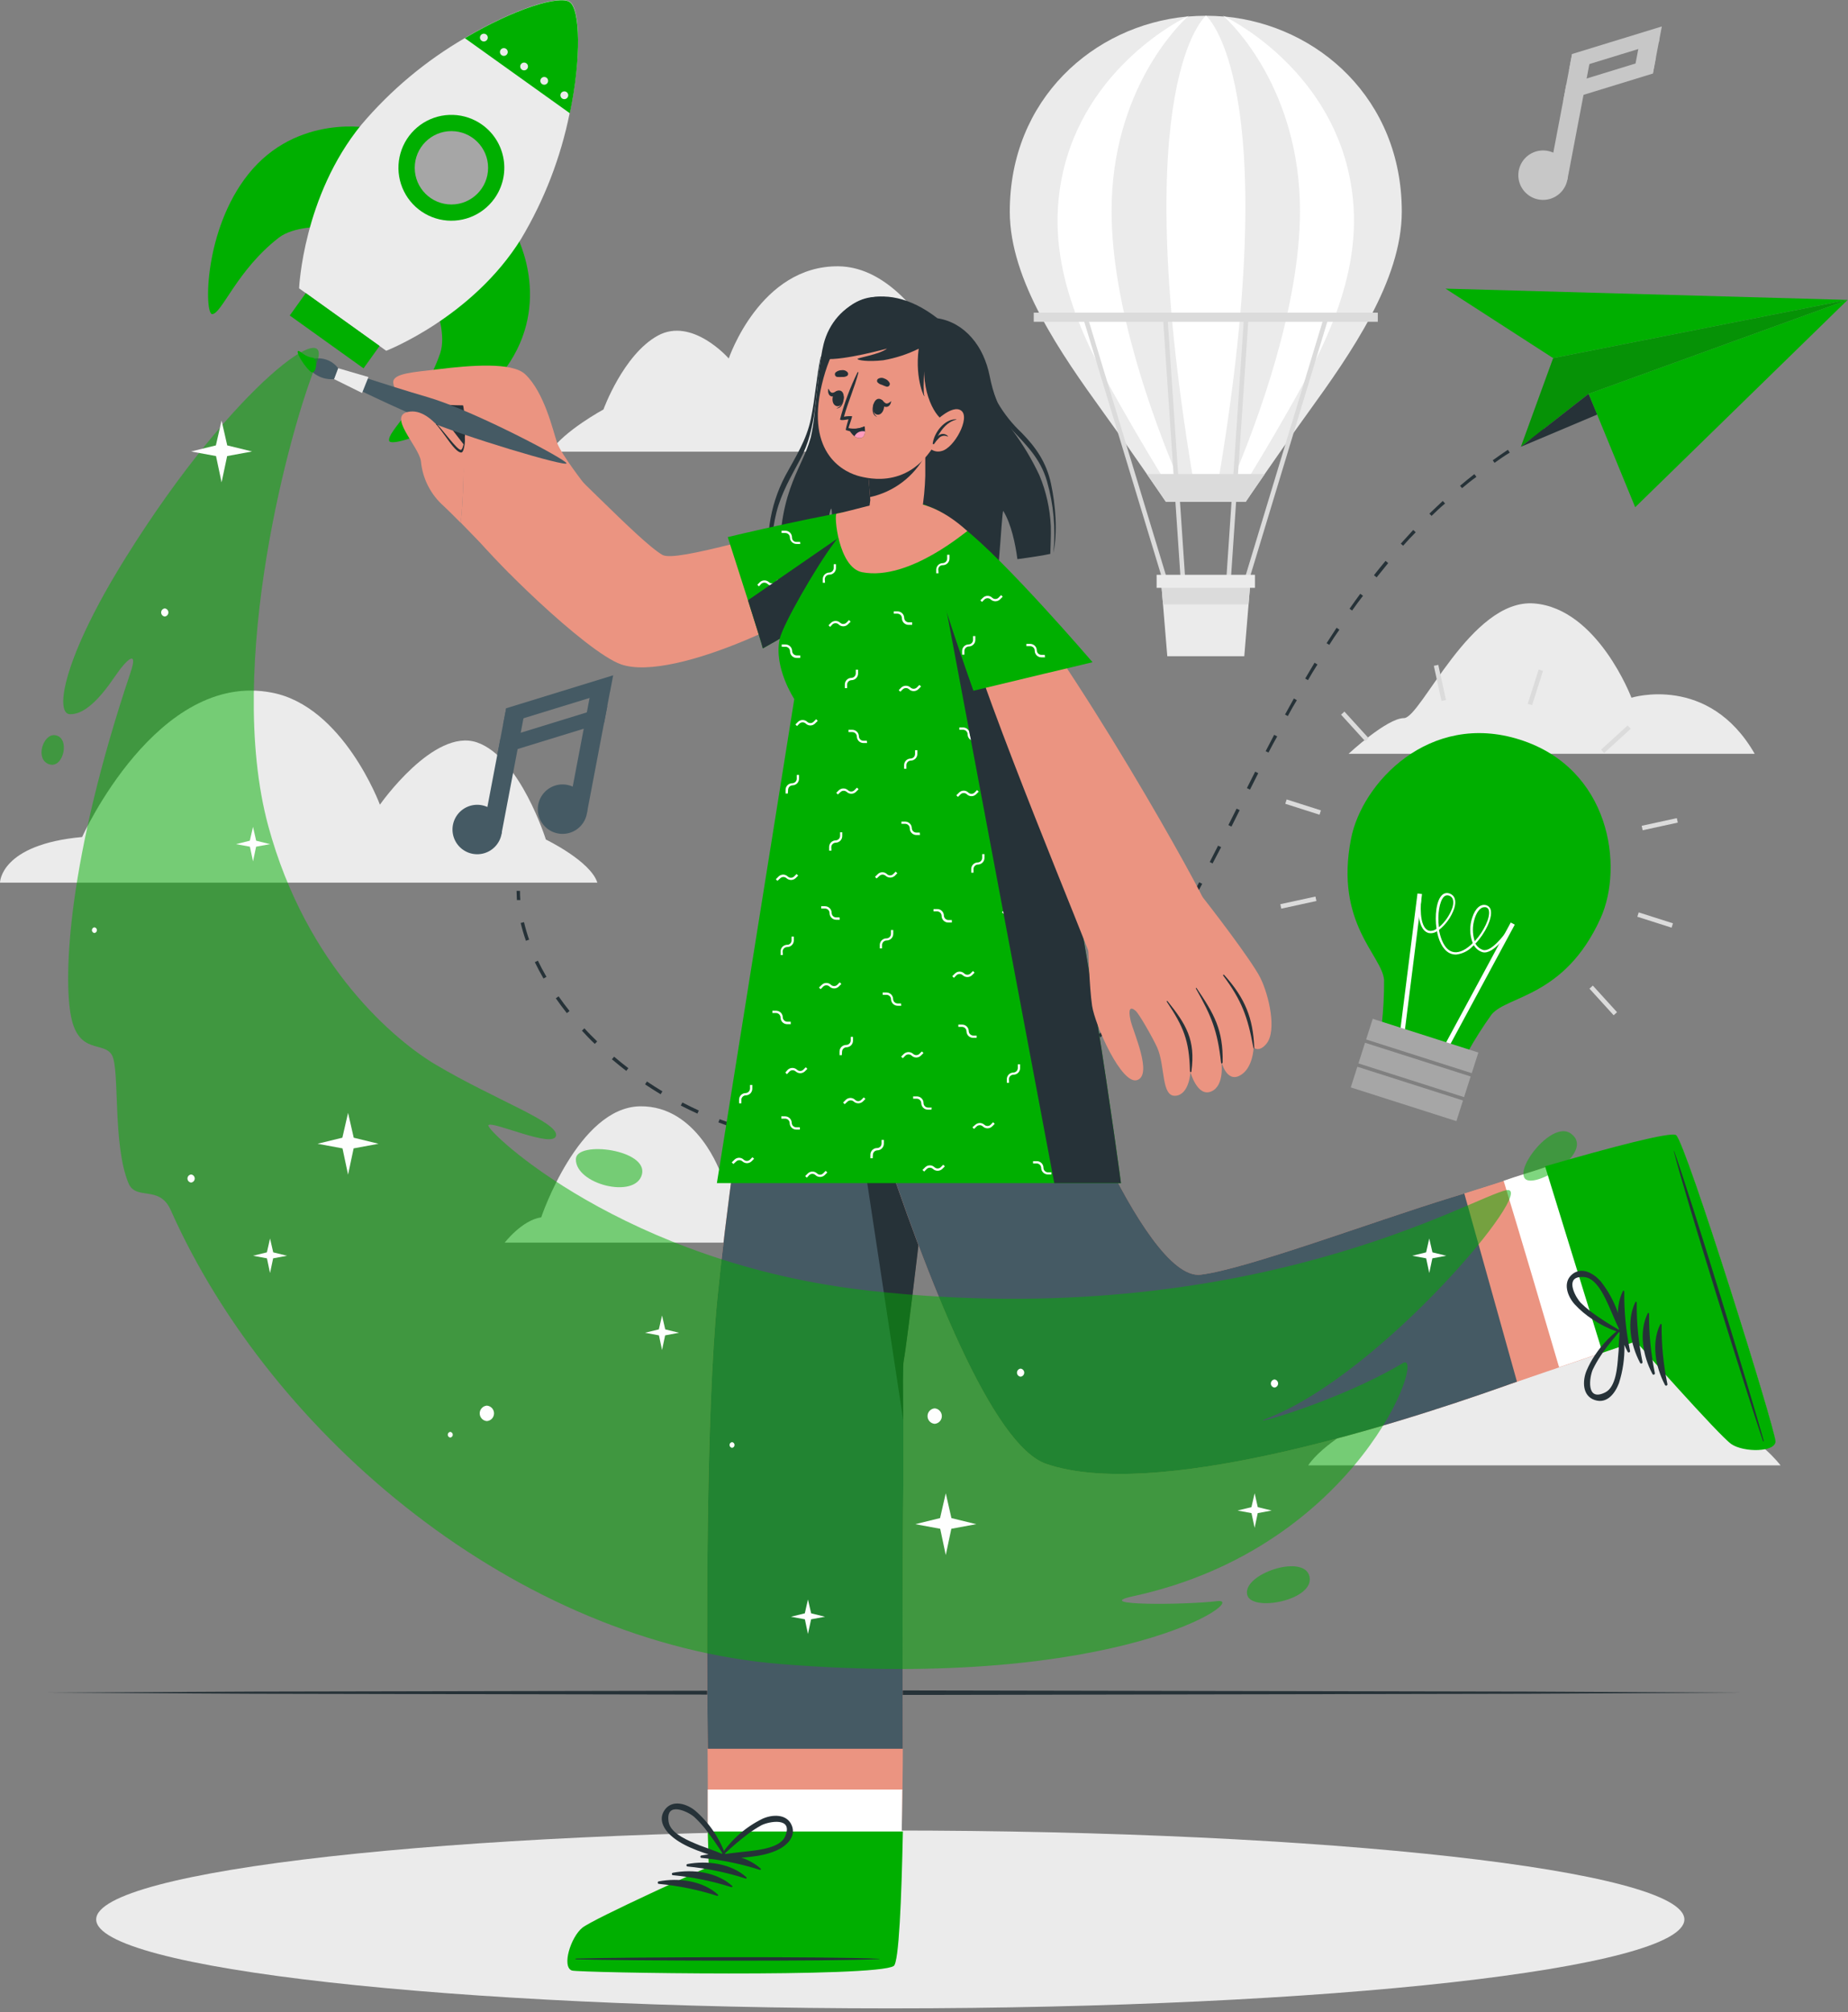 <svg width="405" height="441" viewBox="0 0 405 441" fill="none" xmlns="http://www.w3.org/2000/svg">
<rect x="0" y="0" width="405" height="441" fill="#808080" stroke="none"/>
<g clip-path="url(#clip0_166_3430)">
<path d="M286.7 321.157H390.22C390.22 321.157 385.07 314.457 379.4 313.617C379.4 313.617 368.4 280.757 349.88 280.527C332.71 280.307 325.82 300.727 325.82 300.727C325.82 300.727 317.82 291.567 310.26 295.727C302.7 299.887 298.35 311.907 298.35 311.907C298.35 311.907 289.8 316.547 286.7 321.157Z" fill="#EBEBEB"/>
<path d="M130.91 193.447H0C0 193.447 0 185.087 18 183.447C18 183.447 34.46 146.887 59.6 151.807C75.26 154.807 83.26 176.357 83.26 176.357C83.26 176.357 95.09 159.437 104.55 162.717C114.01 165.997 119.63 183.997 119.63 183.997C119.63 183.997 129.43 188.727 130.91 193.447Z" fill="#EBEBEB"/>
<path d="M384.55 165.207H295.55C295.55 165.207 303.95 157.387 307.68 157.387C311.41 157.387 322.31 131.137 336.23 132.257C350.15 133.377 357.54 152.917 357.54 152.917C357.54 152.917 374.46 147.617 384.55 165.207Z" fill="#EBEBEB"/>
<path d="M186.74 272.347H110.61C110.61 272.347 114.4 267.417 118.61 266.797C118.61 266.797 126.73 242.637 140.31 242.467C152.94 242.307 158.01 257.327 158.01 257.327C158.01 257.327 163.86 250.587 169.45 253.667C175.04 256.747 178.21 265.567 178.21 265.567C178.21 265.567 184.45 268.957 186.74 272.347Z" fill="#EBEBEB"/>
<path d="M120.57 98.997H224.11C224.11 98.997 218.97 92.297 213.29 91.457C213.29 91.457 202.29 58.597 183.78 58.367C166.6 58.148 159.71 78.567 159.71 78.567C159.71 78.567 151.71 69.407 144.15 73.567C136.59 77.728 132.25 89.747 132.25 89.747C132.25 89.747 123.67 94.387 120.57 98.997Z" fill="#EBEBEB"/>
<path d="M307.21 46.377C307.21 61.498 296 77.528 286.71 90.377C282.98 95.547 279.63 100.327 277.19 103.867C274.6 107.607 273 109.977 273 109.977H255.51C255.51 109.977 253.91 107.607 251.32 103.867C248.88 100.327 245.53 95.547 241.8 90.377C232.51 77.507 221.3 61.477 221.3 46.377C221.3 21.677 239.68 5.578 260.08 3.628H260.29C261.6 3.518 262.93 3.458 264.29 3.458C265.65 3.458 266.95 3.518 268.29 3.628H268.5C288.83 5.578 307.21 21.677 307.21 46.377Z" fill="#EBEBEB"/>
<path d="M267.26 103.887C266.93 105.887 266.58 107.887 266.26 109.997H262.35C261.98 107.917 261.63 105.887 261.3 103.887C246.99 17.687 264.3 3.427 264.3 3.427C264.3 3.427 281.57 17.687 267.26 103.887Z" fill="white"/>
<path d="M257.8 103.887C259.41 107.727 260.49 109.997 260.49 109.997H258.2C258.2 109.997 256.73 107.717 254.37 103.887C252.67 101.097 250.5 97.487 248.09 93.308C240.22 79.608 230.09 62.627 232 43.678C234.6 17.438 256.79 5.288 260.08 3.678L260.49 3.478L260.29 3.648C258.41 5.368 243.61 19.747 243.61 46.288C243.61 67.407 253.03 92.538 257.8 103.887Z" fill="white"/>
<path d="M280.42 93.307C278.01 97.487 275.84 101.097 274.14 103.887C271.78 107.717 270.31 109.997 270.31 109.997H268.02C268.02 109.997 269.1 107.727 270.71 103.887C275.48 92.537 284.9 67.407 284.9 46.237C284.9 19.697 270.1 5.317 268.22 3.597L268.02 3.427L268.43 3.627C271.72 5.287 293.91 17.437 296.51 43.677C298.39 62.627 288.29 79.607 280.42 93.307Z" fill="white"/>
<path d="M277.19 103.887C274.6 107.627 273 109.997 273 109.997H255.51C255.51 109.997 253.91 107.627 251.32 103.887H277.19Z" fill="#DBDBDB"/>
<path d="M238.141 68.799L237.184 69.09L254.85 127.308L255.807 127.018L238.141 68.799Z" fill="#DBDBDB"/>
<path d="M255.83 68.924L254.832 68.991L258.76 127.209L259.758 127.141L255.83 68.924Z" fill="#DBDBDB"/>
<path d="M290.361 68.806L272.715 127.031L273.672 127.321L291.318 69.096L290.361 68.806Z" fill="#DBDBDB"/>
<path d="M272.667 68.922L268.739 127.14L269.737 127.207L273.665 68.99L272.667 68.922Z" fill="#DBDBDB"/>
<path d="M301.95 68.527H226.55V70.527H301.95V68.527Z" fill="#DBDBDB"/>
<path d="M274.05 127.407L273.63 132.457L272.69 143.827H255.82L254.88 132.457L254.46 127.407H274.05Z" fill="#EBEBEB"/>
<path d="M274.05 127.407L273.63 132.457H254.88L254.46 127.407H274.05Z" fill="#DBDBDB"/>
<path d="M275.03 125.977H253.48V128.837H275.03V125.977Z" fill="#EBEBEB"/>
<path d="M9.1 370.977L55.6 370.737L102.11 370.647L195.11 370.477L288.11 370.647L334.62 370.737L381.12 370.977L334.62 371.217L288.11 371.307L195.11 371.477L102.11 371.307L55.6 371.217L9.1 370.977Z" fill="#263238"/>
<path d="M195.11 440.167C291.224 440.167 369.14 431.441 369.14 420.677C369.14 409.913 291.224 401.187 195.11 401.187C98.996 401.187 21.08 409.913 21.08 420.677C21.08 431.441 98.996 440.167 195.11 440.167Z" fill="#EBEBEB"/>
<path d="M81.55 28.198C81.22 27.957 65.02 24.867 54.4 38.197C44.63 50.447 44.78 68.828 46.49 68.847C48.58 68.847 51.89 59.237 61.08 52.108C64.34 49.578 70.58 49.718 70.58 49.718L81.55 28.198Z" fill="#00AF00"/>
<path d="M112.52 50.388C112.85 50.618 120.98 64.968 111.78 79.308C103.32 92.498 85.86 98.308 85.3 96.648C84.62 94.648 92.66 88.448 96.46 77.448C97.81 73.548 95.67 67.688 95.67 67.688L112.52 50.388Z" fill="#00AF00"/>
<path d="M84.64 76.877L65.55 63.197C65.55 63.197 66.4 42.977 79.21 27.317C85.639 19.733 93.32 13.307 101.92 8.317C112.82 1.847 122.73 -1.173 124.92 0.417C127.11 2.007 127.46 12.417 124.85 24.767C122.893 34.502 119.292 43.833 114.2 52.357C103.51 69.567 84.64 76.877 84.64 76.877Z" fill="#EBEBEB"/>
<path d="M83.187 75.821L67.018 64.237L63.501 69.147L79.669 80.731L83.187 75.821Z" fill="#00AF00"/>
<path d="M108.35 43.527C107.014 45.393 105.155 46.82 103.007 47.629C100.86 48.438 98.521 48.591 96.286 48.071C94.052 47.55 92.021 46.378 90.453 44.703C88.884 43.028 87.847 40.926 87.474 38.662C87.1 36.398 87.407 34.074 88.354 31.984C89.301 29.894 90.847 28.132 92.796 26.921C94.745 25.71 97.009 25.104 99.303 25.18C101.596 25.256 103.815 26.01 105.68 27.347C106.918 28.234 107.97 29.356 108.774 30.649C109.579 31.942 110.12 33.381 110.368 34.884C110.616 36.387 110.566 37.923 110.219 39.407C109.873 40.89 109.238 42.29 108.35 43.527Z" fill="#00AF00"/>
<path d="M98.93 44.817C103.37 44.817 106.97 41.218 106.97 36.777C106.97 32.337 103.37 28.737 98.93 28.737C94.49 28.737 90.89 32.337 90.89 36.777C90.89 41.218 94.49 44.817 98.93 44.817Z" fill="#A6A6A6"/>
<path d="M124.88 24.817L101.88 8.367C112.78 1.897 122.69 -1.123 124.88 0.467C127.07 2.057 127.49 12.417 124.88 24.817Z" fill="#00AF00"/>
<path d="M106.73 8.737C106.665 8.828 106.582 8.905 106.486 8.964C106.391 9.023 106.285 9.062 106.174 9.08C106.064 9.097 105.951 9.093 105.842 9.067C105.733 9.041 105.631 8.993 105.54 8.927C105.357 8.795 105.234 8.595 105.199 8.372C105.163 8.149 105.217 7.92 105.35 7.737C105.483 7.554 105.682 7.432 105.906 7.396C106.129 7.36 106.357 7.415 106.54 7.547C106.632 7.612 106.71 7.694 106.769 7.79C106.829 7.885 106.869 7.991 106.887 8.102C106.904 8.213 106.9 8.327 106.873 8.436C106.846 8.545 106.797 8.647 106.73 8.737Z" fill="#EBEBEB"/>
<path d="M111.11 11.898C111.045 11.988 110.962 12.065 110.866 12.124C110.771 12.183 110.665 12.222 110.554 12.24C110.444 12.258 110.331 12.253 110.222 12.227C110.113 12.201 110.011 12.153 109.92 12.088C109.829 12.022 109.753 11.939 109.694 11.844C109.635 11.748 109.596 11.642 109.579 11.532C109.561 11.421 109.565 11.309 109.591 11.2C109.617 11.091 109.664 10.988 109.73 10.898C109.796 10.807 109.879 10.73 109.974 10.672C110.069 10.613 110.175 10.574 110.286 10.556C110.396 10.538 110.509 10.543 110.618 10.569C110.727 10.595 110.829 10.642 110.92 10.707C111.012 10.772 111.09 10.854 111.15 10.95C111.209 11.045 111.249 11.151 111.267 11.262C111.284 11.373 111.28 11.487 111.253 11.596C111.226 11.705 111.177 11.807 111.11 11.898Z" fill="#EBEBEB"/>
<path d="M115.55 15.067C115.485 15.158 115.402 15.235 115.306 15.294C115.211 15.353 115.105 15.392 114.994 15.41C114.884 15.427 114.771 15.423 114.662 15.397C114.553 15.371 114.451 15.323 114.36 15.257C114.269 15.192 114.193 15.109 114.134 15.014C114.075 14.918 114.036 14.812 114.019 14.702C114.001 14.591 114.005 14.478 114.031 14.37C114.057 14.261 114.104 14.158 114.17 14.067C114.236 13.977 114.319 13.9 114.414 13.841C114.509 13.783 114.615 13.744 114.726 13.726C114.836 13.708 114.949 13.713 115.058 13.739C115.167 13.765 115.269 13.812 115.36 13.877C115.451 13.943 115.528 14.026 115.587 14.121C115.645 14.216 115.685 14.322 115.702 14.433C115.72 14.543 115.716 14.656 115.689 14.765C115.663 14.874 115.616 14.977 115.55 15.067Z" fill="#EBEBEB"/>
<path d="M119.96 18.217C119.895 18.308 119.812 18.385 119.716 18.444C119.621 18.503 119.515 18.542 119.404 18.56C119.294 18.577 119.181 18.573 119.072 18.547C118.963 18.521 118.861 18.473 118.77 18.407C118.679 18.342 118.603 18.259 118.544 18.163C118.485 18.068 118.446 17.962 118.429 17.852C118.411 17.741 118.415 17.628 118.441 17.52C118.467 17.411 118.514 17.308 118.58 17.217C118.646 17.127 118.729 17.05 118.824 16.991C118.919 16.933 119.025 16.893 119.136 16.876C119.246 16.858 119.359 16.863 119.468 16.889C119.577 16.915 119.679 16.962 119.77 17.027C119.861 17.093 119.938 17.176 119.997 17.271C120.055 17.366 120.095 17.472 120.112 17.583C120.13 17.693 120.126 17.806 120.099 17.915C120.073 18.024 120.026 18.127 119.96 18.217Z" fill="#EBEBEB"/>
<path d="M124.37 21.378C124.238 21.561 124.039 21.684 123.816 21.721C123.593 21.759 123.365 21.707 123.18 21.578C122.996 21.443 122.873 21.243 122.835 21.018C122.798 20.794 122.85 20.564 122.98 20.378C123.114 20.194 123.316 20.07 123.541 20.035C123.766 19.999 123.996 20.054 124.18 20.188C124.271 20.253 124.348 20.336 124.407 20.431C124.465 20.527 124.505 20.633 124.522 20.743C124.54 20.854 124.536 20.967 124.509 21.076C124.483 21.184 124.436 21.287 124.37 21.378Z" fill="#EBEBEB"/>
<path d="M113.28 197.257C113.28 196.577 113.21 195.897 113.21 195.257H113.96C113.96 195.897 113.96 196.557 114.03 197.257H113.28Z" fill="#263238"/>
<path d="M185.38 251.187H184.19V250.437C185.52 250.437 186.85 250.437 188.19 250.437V251.187C187.28 251.167 186.33 251.187 185.38 251.187ZM179.14 250.937C177.8 250.827 176.44 250.677 175.14 250.497L175.24 249.757C176.56 249.937 177.9 250.077 179.24 250.187L179.14 250.937ZM193.29 250.777L193.21 250.037C194.53 249.897 195.87 249.727 197.21 249.527L197.32 250.267C195.97 250.467 194.62 250.647 193.29 250.777ZM170.11 249.657C168.81 249.397 167.48 249.087 166.17 248.757L166.35 248.027C167.65 248.357 168.97 248.667 170.26 248.927L170.11 249.657ZM202.26 249.337L202.1 248.597C203.39 248.317 204.7 247.997 206 247.597L206.19 248.327C204.89 248.717 203.57 249.067 202.27 249.337H202.26ZM161.26 247.337C159.98 246.927 158.7 246.467 157.44 245.987L157.71 245.287C158.95 245.767 160.22 246.217 161.49 246.627L161.26 247.337ZM210.98 246.887L210.74 246.177C212 245.757 213.27 245.297 214.51 244.807L214.79 245.507C213.59 245.997 212.31 246.457 211.04 246.887H210.98ZM152.84 244.067C151.62 243.517 150.4 242.917 149.2 242.297L149.55 241.627C150.73 242.247 151.95 242.837 153.15 243.387L152.84 244.067ZM219.5 243.567L219.19 242.887C220.39 242.327 221.59 241.727 222.75 241.087L223.11 241.747C221.93 242.347 220.72 242.957 219.5 243.527V243.567ZM144.78 239.827C143.63 239.127 142.48 238.397 141.37 237.657L141.78 237.027C142.88 237.767 144.02 238.497 145.17 239.187L144.78 239.827ZM227.45 239.157L227.04 238.527C228.13 237.807 229.24 237.037 230.32 236.237L230.77 236.837C229.67 237.607 228.56 238.387 227.45 239.117V239.157ZM137.25 234.707C136.19 233.887 135.13 233.027 134.1 232.157L134.59 231.587C135.59 232.457 136.65 233.297 137.71 234.107L137.25 234.707ZM234.7 233.707L234.21 233.137C235.21 232.287 236.21 231.377 237.21 230.447L237.73 230.987C236.71 231.857 235.7 232.777 234.7 233.637V233.707ZM130.35 228.787C129.35 227.847 128.43 226.867 127.53 225.887L128.08 225.377C128.97 226.377 129.92 227.317 130.88 228.247L130.35 228.787ZM241.23 227.377L240.68 226.867C241.56 225.867 242.45 224.867 243.33 223.867L243.9 224.357C243.01 225.327 242.11 226.347 241.23 227.307V227.377ZM124.23 222.047C123.39 220.977 122.57 219.887 121.81 218.797L122.42 218.367C123.17 219.447 123.98 220.527 124.82 221.577L124.23 222.047ZM247.11 220.337L246.52 219.877C247.31 218.877 248.11 217.757 248.9 216.647L249.51 217.077C248.67 218.197 247.86 219.297 247.11 220.337ZM119.11 214.457C118.42 213.267 117.78 212.057 117.21 210.877L117.88 210.547C118.44 211.717 119.07 212.907 119.76 214.087L119.11 214.457ZM252.35 212.917L251.72 212.497C252.45 211.387 253.18 210.257 253.89 209.117L254.53 209.507C253.77 210.657 253.04 211.797 252.31 212.917H252.35ZM115.26 206.187C114.809 204.908 114.425 203.607 114.11 202.287L114.84 202.107C115.148 203.402 115.522 204.681 115.96 205.937L115.26 206.187ZM257.13 205.187L256.49 204.807C257.16 203.657 257.83 202.497 258.49 201.317L259.14 201.687C258.44 202.867 257.77 204.067 257.11 205.187H257.13ZM261.58 197.267L260.92 196.907C261.55 195.737 262.18 194.547 262.81 193.357L263.47 193.707L261.58 197.267ZM265.79 189.267L265.12 188.927L266.95 185.337L267.62 185.667C266.987 186.854 266.363 188.041 265.75 189.227L265.79 189.267ZM269.88 181.167L269.21 180.827L271.01 177.227L271.68 177.557L269.88 181.167ZM273.94 173.057L273.27 172.717L275.08 169.117L275.75 169.457L273.94 173.057ZM278.04 164.967L277.38 164.627C277.99 163.437 278.61 162.247 279.24 161.047L279.91 161.397C279.24 162.547 278.62 163.737 278 164.927L278.04 164.967ZM282.28 156.967L281.62 156.607C282.26 155.437 282.9 154.257 283.56 153.087L284.21 153.457C283.52 154.577 282.87 155.747 282.24 156.917L282.28 156.967ZM286.69 149.087L286.04 148.717C286.72 147.557 287.4 146.397 288.09 145.247L288.73 145.637C288.01 146.751 287.317 147.894 286.65 149.067L286.69 149.087ZM291.37 141.367L290.73 140.967C291.45 139.837 292.18 138.707 292.92 137.587L293.54 138.007C292.77 139.067 292.04 140.197 291.33 141.317L291.37 141.367ZM296.37 133.847L295.76 133.417C296.53 132.317 297.31 131.217 298.11 130.137L298.71 130.577C297.897 131.624 297.103 132.697 296.33 133.797L296.37 133.847ZM301.75 126.577L301.11 126.067C301.94 125.007 302.79 123.967 303.65 122.927L304.23 123.407C303.38 124.437 302.54 125.477 301.71 126.527L301.75 126.577ZM307.55 119.647L306.99 119.147C307.883 118.147 308.793 117.147 309.72 116.147L310.26 116.657C309.3 117.617 308.4 118.597 307.51 119.597L307.55 119.647ZM313.78 113.107L313.26 112.577C314.26 111.637 315.2 110.707 316.19 109.797L316.7 110.347C315.67 111.207 314.69 112.127 313.74 113.067L313.78 113.107ZM320.46 107.037L319.98 106.467C320.98 105.597 322.06 104.747 323.11 103.917L323.57 104.507C322.49 105.277 321.44 106.127 320.42 106.987L320.46 107.037ZM327.58 101.487L327.14 100.877C328.23 100.097 329.35 99.317 330.46 98.577L330.88 99.197C329.73 99.887 328.62 100.657 327.54 101.437L327.58 101.487ZM335.11 96.487L334.71 95.847C335.86 95.157 337.04 94.467 338.2 93.847L338.57 94.507C337.37 95.067 336.21 95.757 335.11 96.447V96.487Z" fill="#263238"/>
<path d="M343.11 91.957L342.77 91.287C343.36 90.987 343.96 90.688 344.57 90.397L344.9 91.067L343.11 91.957Z" fill="#263238"/>
<path d="M340.38 78.487L333.31 97.918L348.16 86.317L404.92 65.728L340.38 78.487Z" fill="#00AF00"/>
<path opacity="0.2" d="M340.38 78.487L333.31 97.918L348.16 86.317L404.92 65.728L340.38 78.487Z" fill="#222221"/>
<path d="M350.06 90.847L333.31 97.917L348.16 86.317L350.06 90.847Z" fill="#263238"/>
<path d="M348.16 86.317L404.92 65.728L358.36 111.167L348.16 86.317Z" fill="#00AF00"/>
<path d="M340.38 78.487L316.79 63.257L404.92 65.727L340.38 78.487Z" fill="#00AF00"/>
<path d="M212.04 179.197C212.04 179.197 205.93 233.717 201.74 269.107C200.98 275.497 200.29 281.267 199.74 285.967C198.95 292.327 198.36 296.757 198.09 298.197C197.85 299.427 197.93 304.327 197.98 311.197C197.98 315.067 197.98 319.567 197.98 324.397C197.76 343.047 197.81 367.767 197.86 383.267C197.86 392.097 197.56 397.937 197.56 397.937H155.32C155.32 397.937 155.2 392.257 155.1 383.267C154.83 358.887 154.67 310.197 157.22 284.447C160.76 248.697 172.11 179.197 172.11 179.197H212.04Z" fill="#EB9481"/>
<path d="M125.54 431.777C127.83 432.537 193.19 432.347 195.68 430.777C196.62 430.187 197.15 420.657 197.46 409.137C197.527 406.644 197.58 404.087 197.62 401.467C197.67 398.377 197.71 395.247 197.73 392.207C197.81 378.557 197.62 366.537 197.62 366.537H155.11V392.207V401.467L155.33 409.137C155.33 409.137 130.33 420.407 127.8 422.437C125.27 424.467 123.26 431.067 125.54 431.777Z" fill="#EB9481"/>
<path d="M125.54 431.777C127.83 432.537 193.19 432.347 195.68 430.777C196.62 430.187 197.15 420.657 197.46 409.137C197.527 406.644 197.58 404.087 197.62 401.467C197.67 398.377 197.71 395.247 197.73 392.207H155.11V401.467L155.33 409.137C155.33 409.137 130.33 420.407 127.8 422.437C125.27 424.467 123.26 431.067 125.54 431.777Z" fill="white"/>
<path d="M125.34 431.877C126.83 432.367 191.96 433.447 195.87 430.877C197.01 430.117 197.57 416.157 197.87 401.407H155.11L155.33 409.117C155.33 409.117 130.2 420.447 127.64 422.487C125.08 424.527 123.05 431.067 125.34 431.877Z" fill="#00AF00"/>
<path d="M126.28 429.247C137.28 428.937 181.75 428.757 192.67 429.297C192.76 429.297 192.76 429.367 192.67 429.367C181.75 429.907 137.29 429.727 126.28 429.427C126.04 429.417 126.04 429.247 126.28 429.247Z" fill="#263238"/>
<path d="M153.73 406.657C158.06 405.827 163.36 406.487 166.73 409.557C166.85 409.677 166.68 409.857 166.54 409.817C162.395 408.496 158.121 407.618 153.79 407.197C153.718 407.205 153.647 407.185 153.59 407.14C153.534 407.095 153.498 407.029 153.49 406.957C153.482 406.886 153.503 406.814 153.548 406.758C153.593 406.701 153.658 406.665 153.73 406.657Z" fill="#263238"/>
<path d="M150.6 408.547C154.94 407.727 160.24 408.377 163.6 411.457C163.73 411.577 163.6 411.757 163.42 411.717C159.261 410.377 154.969 409.489 150.62 409.067C150.567 409.049 150.521 409.015 150.488 408.969C150.455 408.924 150.436 408.87 150.434 408.814C150.431 408.758 150.446 408.703 150.476 408.655C150.505 408.608 150.549 408.57 150.6 408.547Z" fill="#263238"/>
<path d="M147.48 410.447C151.81 409.617 157.12 410.277 160.48 413.347C160.61 413.467 160.43 413.647 160.29 413.607C156.145 412.285 151.871 411.407 147.54 410.987C147.468 410.995 147.397 410.975 147.34 410.93C147.284 410.885 147.248 410.819 147.24 410.747C147.232 410.676 147.253 410.604 147.298 410.548C147.343 410.491 147.408 410.455 147.48 410.447Z" fill="#263238"/>
<path d="M144.35 412.337C148.69 411.517 153.99 412.167 157.35 415.247C157.48 415.367 157.35 415.547 157.17 415.507C153.023 414.18 148.745 413.302 144.41 412.887C144.343 412.884 144.28 412.858 144.231 412.812C144.183 412.766 144.152 412.704 144.145 412.638C144.137 412.572 144.154 412.505 144.192 412.45C144.229 412.395 144.286 412.355 144.35 412.337Z" fill="#263238"/>
<path d="M147.65 402.817C150.72 405.197 154.72 406.157 158.3 407.477C158.382 407.497 158.468 407.498 158.551 407.48C158.633 407.461 158.71 407.424 158.776 407.371C158.842 407.318 158.895 407.25 158.93 407.173C158.965 407.096 158.982 407.012 158.98 406.927C158.998 406.927 159.015 406.922 159.031 406.914C159.046 406.905 159.059 406.893 159.069 406.878C159.079 406.864 159.085 406.847 159.087 406.829C159.089 406.812 159.086 406.794 159.08 406.777C157.752 402.942 155.442 399.522 152.38 396.857C150.56 395.347 147.38 394.297 145.69 396.647C144 398.997 145.86 401.437 147.65 402.817ZM146.54 399.337C145.76 394.577 150.87 397.067 152.17 398.237C152.993 399.007 153.761 399.832 154.47 400.707C155.899 402.538 157.234 404.441 158.47 406.407C156.75 405.657 154.98 405.057 153.24 404.407C151.19 403.547 146.97 401.957 146.54 399.337Z" fill="#263238"/>
<path d="M173.54 400.127C172.48 397.427 169.14 397.647 167.01 398.657C163.366 400.466 160.263 403.201 158.01 406.587C158 406.602 157.993 406.618 157.991 406.636C157.988 406.654 157.99 406.671 157.996 406.688C158.002 406.705 158.011 406.72 158.024 406.732C158.037 406.744 158.053 406.753 158.07 406.757C158 407.087 158.2 407.497 158.59 407.457C162.39 407.077 166.5 407.147 170.07 405.607C172.18 404.717 174.54 402.677 173.54 400.127ZM164.26 405.707C162.4 405.937 160.54 406.077 158.68 406.377C160.381 404.783 162.164 403.278 164.02 401.867C164.928 401.194 165.88 400.583 166.87 400.037C168.41 399.227 173.99 398.107 172.05 402.517C170.98 404.947 166.49 405.427 164.26 405.707Z" fill="#263238"/>
<path d="M212.04 179.197C212.04 179.197 205.93 233.717 201.74 269.107C200.98 275.497 200.29 281.267 199.74 285.967C198.95 292.327 198.36 296.757 198.09 298.197C197.85 299.427 197.93 304.327 197.98 311.197C197.98 315.067 197.98 319.567 197.98 324.397C197.76 343.047 197.81 367.767 197.86 383.267H155.11C154.84 358.887 154.68 310.197 157.23 284.447C160.76 248.697 172.11 179.197 172.11 179.197H212.04Z" fill="#455A64"/>
<path d="M197.94 311.217C197.89 304.327 197.81 299.427 198.05 298.217C199.65 289.787 212.05 179.217 212.05 179.217H177.91L197.94 311.217Z" fill="#263238"/>
<path d="M345.6 297.847C345.6 297.847 344.17 298.427 341.6 299.407C339.36 300.277 336.24 301.407 332.45 302.817L330.97 303.337L330.7 303.437L329.77 303.767C303.77 312.987 252.65 328.907 229.27 320.827C205.89 312.747 172.76 178.757 172.11 179.197H228.78C228.78 179.197 239.32 206.387 230.33 223.497C229.5 225.077 250.46 280.897 263.14 279.367C273.04 278.167 300.65 267.807 318.07 262.447L320.91 261.577L324.08 260.577H324.13L329.53 258.917L333.17 257.797L345.6 297.847Z" fill="#EB9481"/>
<path d="M388.99 315.727C389.04 313.317 369.59 250.917 367.34 249.007C366.5 248.277 357.24 250.587 346.15 253.687C343.75 254.347 341.24 254.947 338.77 255.787C335.67 256.847 306.03 266.507 306.03 266.507L318.22 307.687L341.68 299.687L351.3 296.417L358.56 293.957C358.56 293.957 376.7 314.507 379.38 316.337C382.06 318.167 388.94 318.127 388.99 315.727Z" fill="#EB9481"/>
<path d="M388.99 315.727C389.04 313.317 369.59 250.917 367.34 249.007C366.5 248.277 357.24 250.587 346.15 253.687C343.75 254.347 341.24 254.947 338.77 255.787C335.67 256.847 332.5 257.737 329.53 258.787C333.23 270.977 338.48 288.727 341.68 299.647L351.3 296.377L358.56 293.917C358.56 293.917 376.7 314.467 379.38 316.297C382.06 318.127 388.94 318.127 388.99 315.727Z" fill="white"/>
<path d="M389.11 315.887C389.16 313.467 369.6 250.717 367.34 248.797C366.34 247.907 352.78 251.517 338.61 255.617L351.21 296.467L358.51 293.987C358.51 293.987 376.75 314.667 379.45 316.507C382.15 318.347 389.11 318.307 389.11 315.887Z" fill="#00AF00"/>
<path d="M386.35 315.777C382.81 305.337 369.53 262.897 366.83 252.317C366.83 252.227 366.83 252.207 366.9 252.317C370.63 262.587 383.56 305.127 386.52 315.737C386.58 315.947 386.42 315.997 386.35 315.777Z" fill="#263238"/>
<path d="M356.67 296.197C354.61 292.307 353.67 287.037 355.67 282.957C355.74 282.797 355.97 282.907 355.97 283.057C355.916 287.424 356.338 291.783 357.23 296.057C357.249 296.132 357.237 296.21 357.197 296.276C357.158 296.342 357.094 296.389 357.02 296.407C356.946 296.426 356.867 296.414 356.801 296.375C356.736 296.336 356.689 296.272 356.67 296.197Z" fill="#263238"/>
<path d="M359.4 298.627C357.34 294.727 356.4 289.467 358.4 285.387C358.48 285.227 358.7 285.337 358.7 285.487C358.652 289.853 359.074 294.212 359.96 298.487C359.979 298.562 359.967 298.64 359.927 298.706C359.888 298.772 359.824 298.819 359.75 298.837C359.676 298.856 359.597 298.844 359.531 298.805C359.466 298.766 359.419 298.702 359.4 298.627Z" fill="#263238"/>
<path d="M362.11 301.067C360.05 297.167 359.11 291.907 361.11 287.827C361.19 287.667 361.41 287.777 361.41 287.927C361.367 292.293 361.789 296.651 362.67 300.927C362.689 301.002 362.677 301.08 362.637 301.146C362.598 301.212 362.534 301.259 362.46 301.277C362.386 301.296 362.307 301.284 362.241 301.245C362.176 301.206 362.129 301.142 362.11 301.067Z" fill="#263238"/>
<path d="M364.86 303.477C362.8 299.577 361.86 294.317 363.86 290.237C363.94 290.077 364.16 290.187 364.16 290.337C364.116 294.703 364.538 299.061 365.42 303.337C365.439 303.412 365.427 303.49 365.387 303.556C365.348 303.622 365.284 303.669 365.21 303.687C365.136 303.706 365.057 303.694 364.991 303.655C364.926 303.616 364.879 303.552 364.86 303.477Z" fill="#263238"/>
<path d="M355.98 291.247C355.902 291.175 355.807 291.124 355.704 291.098C355.601 291.072 355.493 291.071 355.39 291.097C355.379 291.085 355.365 291.074 355.349 291.067C355.334 291.06 355.317 291.057 355.3 291.057C355.283 291.057 355.266 291.06 355.251 291.067C355.235 291.074 355.221 291.085 355.21 291.097L354.9 291.327H354.84L354.72 291.417C354.567 291.531 354.417 291.651 354.27 291.777C353.013 292.805 351.866 293.961 350.85 295.227C350.38 295.807 349.93 296.417 349.52 297.037C348.813 298.095 348.207 299.216 347.71 300.387C346.8 302.567 346.71 305.907 349.48 306.837C352.25 307.767 354 305.267 354.8 303.147C355.656 300.473 356.062 297.675 356 294.867C356 293.787 356.05 292.717 356.11 291.667C356.133 291.592 356.133 291.512 356.11 291.437C356.087 291.362 356.041 291.296 355.98 291.247ZM354.76 295.247C354.76 295.927 354.67 296.597 354.62 297.247C354.45 299.477 354.18 303.987 351.8 305.167C347.48 307.317 348.35 301.697 349.09 300.117C349.583 299.101 350.144 298.118 350.77 297.177C350.94 296.907 351.12 296.647 351.3 296.387C352.39 294.837 353.61 293.387 354.8 291.927L354.97 291.707C354.97 291.707 354.97 291.777 354.97 291.807C354.965 291.874 354.965 291.941 354.97 292.007C354.86 293.097 354.79 294.177 354.73 295.257L354.76 295.247Z" fill="#263238"/>
<path d="M356 291.287C355.52 290.127 355.06 288.917 354.58 287.717C353.726 285.259 352.473 282.958 350.87 280.907C349.65 279.467 347.62 278.087 345.75 278.647C345.337 278.765 344.953 278.966 344.62 279.237C342.35 281.037 343.54 284.167 345.14 285.907C346.287 287.139 347.58 288.227 348.99 289.147C350.636 290.256 352.417 291.15 354.29 291.807C354.48 291.877 354.66 291.937 354.85 291.987L355.02 292.037H355.09L355.35 292.117C355.368 292.124 355.387 292.126 355.406 292.123C355.424 292.121 355.442 292.114 355.458 292.103C355.474 292.092 355.486 292.078 355.495 292.062C355.505 292.045 355.51 292.026 355.51 292.007C355.595 292.004 355.678 291.982 355.752 291.941C355.826 291.9 355.89 291.842 355.937 291.772C355.985 291.701 356.016 291.621 356.027 291.537C356.037 291.453 356.028 291.367 356 291.287ZM354.72 291.407C352.772 290.296 350.882 289.085 349.06 287.777L348.4 287.267C347.728 286.745 347.087 286.184 346.48 285.587C345.37 284.477 343.04 280.287 346.13 279.907C346.525 279.858 346.925 279.858 347.32 279.907C349.95 280.207 351.74 284.357 352.66 286.397C353.4 288.037 354.05 289.697 354.84 291.307C354.873 291.386 354.909 291.463 354.95 291.537L354.72 291.407Z" fill="#263238"/>
<path d="M332.45 302.817L330.97 303.337L330.7 303.437L329.77 303.767C303.77 312.987 252.65 328.907 229.27 320.827C205.89 312.747 172.76 178.757 172.11 179.197H228.78C228.78 179.197 239.32 206.387 230.33 223.497C229.5 225.077 250.46 280.897 263.14 279.367C273.04 278.167 300.65 267.807 318.07 262.447L320.91 261.577L332.45 302.817Z" fill="#455A64"/>
<path d="M171.01 127.217C171.014 127.355 171.068 127.487 171.162 127.588C171.256 127.689 171.383 127.753 171.52 127.767L173.73 127.607C175.03 121.837 176.61 117.167 176.26 118.947C175.75 121.751 175.633 124.612 175.91 127.447L180.27 127.057C180.79 117.137 182.1 109.657 182.27 111.887C182.82 120.887 183.66 123.707 184.62 126.687C195.15 125.687 208.94 124.327 218.89 123.077C219.38 117.557 219.68 111.627 219.89 112.007C221.62 114.847 222.52 119.177 222.97 122.547C226.13 122.127 228.65 121.727 230.18 121.397C230.18 121.397 230.37 116.797 230.29 115.307C230.114 111.484 229.271 107.721 227.8 104.187C226.179 100.728 224.213 97.441 221.93 94.377L221.87 94.308C220.452 92.25 219.278 90.035 218.37 87.707C217.74 86 217.249 84.244 216.9 82.457C215.63 75.918 211.46 70.688 205.45 69.757C193.17 60.248 182.78 66.438 180.51 75.368C180.29 76.237 180.1 77.228 179.93 78.308C179.28 82.308 178.93 87.388 178.43 91.308C178.27 92.858 178.016 94.398 177.67 95.918C175.68 103.257 169.84 108.067 171.01 127.217Z" fill="#263238"/>
<path d="M208.11 71.138C210.117 71.835 211.909 73.041 213.312 74.637C214.714 76.234 215.678 78.167 216.11 80.248C216.623 83.008 217.473 85.694 218.64 88.248C220.063 90.695 221.835 92.922 223.9 94.858C227.02 98.047 229.33 101.337 230.33 106.007C231.33 110.677 231.82 116.457 230.86 121.157C231.394 115.889 230.915 110.566 229.45 105.477C227.98 100.367 224.81 97.478 221.5 93.877C218.834 91.042 216.952 87.561 216.04 83.778C215.46 81.438 215.19 78.948 214.04 76.778C212.65 74.248 210.31 72.847 208.04 71.627C207.62 71.498 207.83 71.067 208.11 71.138Z" fill="#263238"/>
<path d="M172.11 104.267C174.33 100.147 176.73 96.558 177.73 91.688C178.65 87.248 178.91 82.688 179.85 78.228C179.85 78.157 179.97 78.168 179.95 78.228C178.63 86.047 179.13 93.698 175.38 100.647C173.38 104.427 171.27 107.947 170.16 112.297C169.046 116.856 168.748 121.575 169.28 126.237C169.28 126.407 169.1 126.417 169.06 126.237C167.472 118.783 168.552 111.008 172.11 104.267Z" fill="#263238"/>
<path d="M189.38 125.147C180.53 133.737 147.79 149.707 136.11 145.607C128.49 142.937 106.64 121.607 102.34 115.287C97.34 107.907 112.99 93.607 117.4 96.457C122.91 100.027 139.99 118.657 145.18 121.617C148.18 123.327 169.1 116.477 189.24 112.297C197.05 110.667 194.67 120.067 189.38 125.147Z" fill="#EB9481"/>
<path d="M117.69 104.157C117.69 104.157 104.53 94.867 103.69 94.637C102.85 94.407 102.52 95.537 102.2 96.407C102.125 96.964 102.105 97.527 102.14 98.087C102.14 100.737 102.14 105.417 98.79 104.847C94.45 104.097 94.59 93.577 94.87 91.937C95.092 91.23 95.463 90.578 95.96 90.027C97.63 87.957 100.96 85.367 104.11 85.857C108.47 86.527 112.51 89.187 116.18 91.247L117.69 104.157Z" fill="#EB9481"/>
<path d="M117.69 104.157C117.69 104.157 104.53 94.867 103.69 94.637C102.85 94.407 102.52 95.537 102.2 96.407C102.125 96.964 102.105 97.527 102.14 98.087C99.93 95.227 97.5 92.087 95.96 90.027C97.63 87.957 100.96 85.367 104.11 85.857C108.47 86.527 112.51 89.187 116.18 91.247L117.69 104.157Z" fill="#263238"/>
<path d="M111.49 125.527C110.94 124.757 105.25 118.947 100.96 114.527C101.56 109.837 101.66 100.347 101.69 97.837C102.21 95.047 101.69 88.837 101.45 88.837C100.93 88.837 99.09 88.837 96.85 88.617C93.85 88.347 90.27 87.767 88.09 86.507C87.552 86.273 87.088 85.895 86.75 85.416C86.411 84.936 86.211 84.373 86.17 83.787C86.17 81.787 90.69 81.577 96.01 80.927C103.25 80.037 112.2 79.337 115.08 82.007C119.33 86.007 121.22 94.497 122.08 97.007C122.94 99.517 128.22 106.267 128.22 106.267C124.31 119.837 112.22 126.547 111.49 125.527Z" fill="#EB9481"/>
<path d="M74.25 80.867C74.25 80.867 83.79 84.127 93.81 87.067C103.83 90.007 124.05 100.687 124.16 101.547C124.27 102.407 101.9 95.817 92.43 91.757C82.96 87.697 73.64 82.987 73.64 82.987L74.25 80.867Z" fill="#455A64"/>
<path d="M74.08 80.688L80.75 82.638L79.35 86.127L73.21 83.088L74.08 80.688Z" fill="#EBEBEB"/>
<path d="M74.11 80.687C73.583 79.994 72.897 79.436 72.111 79.061C71.325 78.685 70.461 78.502 69.59 78.527C68.861 78.579 68.128 78.479 67.44 78.233C66.751 77.987 66.121 77.6 65.59 77.097C65.59 77.097 67.48 83.497 73.19 83.097L74.11 80.687Z" fill="#455A64"/>
<path d="M65.41 76.908C65.81 76.908 66.91 78.238 68.41 78.368C69.91 78.498 69.29 82.698 67.89 81.308C66.29 79.738 64.69 76.868 65.41 76.908Z" fill="#00AF00"/>
<path d="M100.96 114.577C99.49 113.087 98.17 111.787 97.25 110.917C94.387 108.402 92.597 104.883 92.25 101.087C91.79 97.737 84.41 90.717 89.96 90.197C95.51 89.677 99.89 99.887 101.18 99.137C101.42 98.997 101.6 98.537 101.72 97.887C101.66 100.397 101.56 109.887 100.96 114.577Z" fill="#EB9481"/>
<path d="M101.88 96.067C101.88 95.937 101.79 95.957 101.77 96.067C101.77 96.527 101.46 98.597 100.99 98.597C100.15 98.597 97.24 94.457 95.71 92.937C95.62 92.857 95.5 92.937 95.59 93.037C96.02 93.417 97.31 95.227 97.64 95.657C98.27 96.497 100.01 99.177 101.06 99.177C101.76 99.237 101.93 96.597 101.88 96.067Z" fill="#263238"/>
<path d="M159.49 117.707L163.92 131.557C165.56 136.777 167.08 141.557 167.18 142.107C175.173 137.701 182.777 132.623 189.91 126.927C199.53 119.117 198.52 112.567 192.91 111.557C192.057 111.418 191.19 111.391 190.33 111.477C182.69 112.187 159.49 117.707 159.49 117.707Z" fill="#00AF00"/>
<path d="M175.38 119.217H174.6C174.406 119.223 174.213 119.189 174.033 119.119C173.852 119.048 173.688 118.942 173.549 118.807C173.41 118.672 173.299 118.51 173.224 118.332C173.149 118.153 173.11 117.961 173.11 117.767C173.097 117.511 172.986 117.269 172.8 117.092C172.614 116.916 172.367 116.817 172.11 116.817H171.29V116.317H172.11C172.301 116.316 172.491 116.353 172.668 116.425C172.845 116.497 173.006 116.604 173.142 116.739C173.277 116.873 173.385 117.034 173.459 117.21C173.532 117.387 173.57 117.576 173.57 117.767C173.561 117.901 173.581 118.035 173.628 118.16C173.675 118.286 173.749 118.399 173.843 118.494C173.938 118.589 174.052 118.662 174.177 118.709C174.302 118.756 174.436 118.776 174.57 118.767H175.35L175.38 119.217ZM166.83 127.957C167.014 127.789 167.255 127.695 167.505 127.695C167.755 127.695 167.996 127.789 168.18 127.957C168.456 128.222 168.823 128.37 169.205 128.37C169.587 128.37 169.954 128.222 170.23 127.957L170.81 127.367L170.46 127.017L169.87 127.597C169.686 127.763 169.448 127.855 169.2 127.855C168.952 127.855 168.714 127.763 168.53 127.597C168.259 127.343 167.902 127.201 167.53 127.201C167.158 127.201 166.801 127.343 166.53 127.597L165.97 128.157L166.33 128.507L166.83 127.957Z" fill="white"/>
<path d="M163.92 131.557C165.56 136.777 167.08 141.557 167.18 142.107C175.173 137.701 182.777 132.623 189.91 126.927C199.53 119.117 198.52 112.567 192.91 111.557L163.92 131.557Z" fill="#263238"/>
<path d="M245.66 259.297H157.11L157.62 256.117L168.71 186.737L168.86 185.827L174.07 153.207C174.07 153.207 169.49 146.277 170.88 140.017C171.58 136.847 178.88 124.187 182.76 119.017C183.996 117.289 185.371 115.663 186.87 114.157C191.13 110.157 196.87 109.647 200.96 110.247C201.681 110.359 202.391 110.537 203.08 110.777C208.96 112.777 216.19 119.677 220.08 130.097C221.43 133.717 222.77 137.937 224.08 142.607C224.14 142.837 224.2 143.067 224.27 143.297C228.14 157.187 231.84 174.867 235.03 192.217C236.84 202.027 238.49 211.737 239.92 220.587L240.1 221.757C243.53 243.197 245.66 259.297 245.66 259.297Z" fill="#00AF00"/>
<path d="M201.62 183.007H200.83C200.445 183.007 200.077 182.855 199.805 182.583C199.533 182.311 199.38 181.942 199.38 181.557C199.38 181.292 199.275 181.038 199.087 180.85C198.9 180.663 198.645 180.557 198.38 180.557H197.55V180.067H198.38C198.765 180.07 199.134 180.225 199.406 180.499C199.678 180.772 199.83 181.142 199.83 181.527C199.842 181.775 199.946 182.01 200.122 182.186C200.297 182.361 200.532 182.465 200.78 182.477H201.57L201.62 183.007ZM214.04 226.957H213.26C213.012 226.945 212.777 226.841 212.602 226.666C212.426 226.49 212.322 226.255 212.31 226.007C212.31 225.623 212.157 225.254 211.885 224.982C211.613 224.71 211.245 224.557 210.86 224.557H210.03V225.057H210.86C211.108 225.07 211.343 225.174 211.518 225.349C211.694 225.525 211.798 225.759 211.81 226.007C211.81 226.392 211.963 226.761 212.235 227.033C212.507 227.305 212.875 227.457 213.26 227.457H214.04V226.957ZM229.51 184.957H228.73C228.474 184.945 228.232 184.834 228.055 184.647C227.878 184.461 227.78 184.214 227.78 183.957C227.777 183.572 227.622 183.203 227.349 182.932C227.075 182.66 226.705 182.507 226.32 182.507H225.49V183.007H226.32C226.577 183.007 226.824 183.106 227.01 183.282C227.196 183.459 227.307 183.701 227.32 183.957C227.32 184.342 227.473 184.711 227.745 184.983C228.017 185.255 228.385 185.407 228.77 185.407H229.55L229.51 184.957ZM189.97 162.347H189.18C188.932 162.335 188.697 162.231 188.522 162.056C188.346 161.88 188.242 161.645 188.23 161.397C188.23 161.013 188.077 160.644 187.805 160.372C187.533 160.1 187.165 159.947 186.78 159.947H185.95V160.447H186.78C187.037 160.447 187.284 160.546 187.47 160.722C187.656 160.899 187.767 161.141 187.78 161.397C187.78 161.782 187.933 162.151 188.205 162.423C188.477 162.695 188.845 162.847 189.23 162.847H190.02L189.97 162.347ZM175.38 143.647H174.6C174.343 143.648 174.096 143.549 173.91 143.372C173.724 143.196 173.613 142.954 173.6 142.697C173.6 142.506 173.562 142.317 173.489 142.14C173.415 141.964 173.307 141.803 173.172 141.669C173.036 141.534 172.875 141.427 172.698 141.355C172.521 141.283 172.331 141.246 172.14 141.247H171.32V141.747H172.14C172.405 141.747 172.66 141.853 172.847 142.04C173.035 142.228 173.14 142.482 173.14 142.747C173.14 143.132 173.293 143.501 173.565 143.773C173.837 144.045 174.205 144.197 174.59 144.197H175.37L175.38 143.647ZM214.31 161.837H213.52C213.263 161.838 213.016 161.739 212.83 161.562C212.644 161.386 212.533 161.144 212.52 160.887C212.52 160.503 212.367 160.134 212.095 159.862C211.823 159.59 211.455 159.437 211.07 159.437H210.24V159.937H211.11C211.366 159.95 211.608 160.061 211.785 160.247C211.962 160.434 212.06 160.681 212.06 160.937C212.06 161.322 212.213 161.691 212.485 161.963C212.757 162.235 213.125 162.387 213.51 162.387H214.3L214.31 161.837ZM199.91 136.397H199.11C198.862 136.385 198.627 136.281 198.452 136.106C198.276 135.93 198.172 135.695 198.16 135.447C198.16 135.063 198.007 134.694 197.735 134.422C197.463 134.15 197.095 133.997 196.71 133.997H195.88V134.497H196.71C196.966 134.51 197.208 134.621 197.385 134.807C197.562 134.994 197.66 135.241 197.66 135.497C197.66 135.882 197.813 136.251 198.085 136.523C198.357 136.795 198.725 136.947 199.11 136.947H199.9L199.91 136.397ZM183.99 201.067H183.21C182.954 201.055 182.712 200.944 182.535 200.757C182.358 200.571 182.26 200.324 182.26 200.067C182.257 199.682 182.102 199.313 181.829 199.042C181.555 198.77 181.185 198.617 180.8 198.617H179.97V199.117H180.8C181.065 199.117 181.32 199.223 181.507 199.41C181.695 199.598 181.8 199.852 181.8 200.117C181.8 200.503 181.952 200.873 182.224 201.146C182.496 201.42 182.865 201.575 183.25 201.577H184.03L183.99 201.067ZM204.19 242.747H203.4C203.135 242.747 202.88 242.642 202.693 242.455C202.505 242.267 202.4 242.013 202.4 241.747C202.4 241.363 202.247 240.994 201.975 240.722C201.703 240.45 201.335 240.297 200.95 240.297H200.12V240.797H200.95C201.198 240.81 201.433 240.914 201.608 241.089C201.784 241.265 201.888 241.499 201.9 241.747C201.9 242.132 202.053 242.501 202.325 242.773C202.597 243.045 202.965 243.197 203.35 243.197H204.14L204.19 242.747ZM230.42 256.937H229.63C229.374 256.925 229.132 256.814 228.955 256.627C228.778 256.441 228.68 256.194 228.68 255.937C228.68 255.553 228.527 255.184 228.255 254.912C227.983 254.64 227.615 254.487 227.23 254.487H226.4V254.987H227.23C227.478 255 227.713 255.104 227.888 255.279C228.064 255.455 228.168 255.689 228.18 255.937C228.18 256.323 228.332 256.693 228.604 256.966C228.876 257.24 229.245 257.395 229.63 257.397H230.42V256.937ZM175.3 247.067H174.51C174.253 247.068 174.006 246.969 173.82 246.792C173.634 246.616 173.523 246.374 173.51 246.117C173.51 245.733 173.357 245.364 173.085 245.092C172.813 244.82 172.445 244.667 172.06 244.667H171.23V245.167H172.11C172.358 245.18 172.593 245.284 172.768 245.459C172.944 245.635 173.048 245.869 173.06 246.117C173.06 246.502 173.213 246.871 173.485 247.143C173.757 247.415 174.125 247.567 174.51 247.567H175.3V247.067ZM197.47 219.927H196.68C196.432 219.915 196.197 219.811 196.022 219.636C195.846 219.46 195.742 219.225 195.73 218.977C195.73 218.593 195.577 218.224 195.305 217.952C195.033 217.68 194.665 217.527 194.28 217.527H193.45V218.027H194.28C194.537 218.027 194.784 218.126 194.97 218.302C195.156 218.479 195.267 218.721 195.28 218.977C195.28 219.362 195.433 219.731 195.705 220.003C195.977 220.275 196.345 220.427 196.73 220.427H197.52L197.47 219.927ZM173.29 223.927H172.5C172.252 223.915 172.017 223.811 171.842 223.636C171.666 223.46 171.562 223.225 171.55 222.977C171.55 222.592 171.398 222.222 171.126 221.949C170.854 221.675 170.485 221.52 170.1 221.517H169.27V222.017H170.11C170.366 222.03 170.608 222.141 170.785 222.327C170.962 222.514 171.06 222.761 171.06 223.017C171.06 223.402 171.213 223.771 171.485 224.043C171.757 224.315 172.125 224.467 172.51 224.467H173.3L173.29 223.927ZM208.6 201.637H207.81C207.562 201.625 207.327 201.521 207.152 201.346C206.976 201.17 206.872 200.935 206.86 200.687C206.86 200.303 206.707 199.934 206.435 199.662C206.163 199.39 205.795 199.237 205.41 199.237H204.58V199.737H205.41C205.666 199.75 205.908 199.861 206.085 200.047C206.262 200.234 206.36 200.481 206.36 200.737C206.36 201.122 206.513 201.491 206.785 201.763C207.057 202.035 207.425 202.187 207.81 202.187H208.6V201.637ZM239.52 231.637H238.73C238.474 231.625 238.232 231.514 238.055 231.327C237.878 231.141 237.78 230.894 237.78 230.637C237.777 230.254 237.624 229.886 237.352 229.615C237.081 229.344 236.714 229.19 236.33 229.187H235.5V229.687H236.33C236.578 229.7 236.813 229.804 236.988 229.979C237.164 230.155 237.268 230.389 237.28 230.637C237.28 231.023 237.432 231.393 237.704 231.666C237.976 231.94 238.345 232.095 238.73 232.097H239.52V231.637ZM184.23 173.567C184.414 173.402 184.652 173.31 184.9 173.31C185.148 173.31 185.386 173.402 185.57 173.567C185.841 173.822 186.198 173.964 186.57 173.964C186.942 173.964 187.299 173.822 187.57 173.567L188.16 172.977L187.81 172.627L187.22 173.217C187.036 173.386 186.795 173.48 186.545 173.48C186.295 173.48 186.054 173.386 185.87 173.217C185.594 172.953 185.227 172.805 184.845 172.805C184.463 172.805 184.096 172.953 183.82 173.217L183.27 173.767L183.62 174.117L184.23 173.567ZM175.23 158.567C175.414 158.402 175.652 158.31 175.9 158.31C176.148 158.31 176.386 158.402 176.57 158.567C176.704 158.703 176.864 158.811 177.04 158.885C177.215 158.958 177.404 158.996 177.595 158.996C177.786 158.996 177.975 158.958 178.15 158.885C178.326 158.811 178.486 158.703 178.62 158.567L179.21 157.987L178.86 157.627L178.27 158.217C178.086 158.383 177.848 158.475 177.6 158.475C177.352 158.475 177.114 158.383 176.93 158.217C176.653 157.952 176.284 157.804 175.9 157.804C175.516 157.804 175.147 157.952 174.87 158.217L174.32 158.777L174.67 159.127L175.23 158.567ZM220.54 199.727C220.724 199.562 220.962 199.47 221.21 199.47C221.458 199.47 221.696 199.562 221.88 199.727C222.153 199.978 222.51 200.116 222.88 200.116C223.25 200.116 223.607 199.978 223.88 199.727L224.47 199.137L224.12 198.787L223.53 199.377C223.346 199.543 223.108 199.635 222.86 199.635C222.612 199.635 222.374 199.543 222.19 199.377C222.055 199.241 221.895 199.133 221.718 199.06C221.541 198.986 221.352 198.948 221.16 198.948C220.968 198.948 220.779 198.986 220.602 199.06C220.425 199.133 220.265 199.241 220.13 199.377L219.58 199.927L219.93 200.287L220.54 199.727ZM197.87 151.057C198.054 150.892 198.292 150.8 198.54 150.8C198.788 150.8 199.026 150.892 199.21 151.057C199.486 151.322 199.853 151.47 200.235 151.47C200.617 151.47 200.984 151.322 201.26 151.057L201.85 150.467L201.5 150.117L200.91 150.697C200.726 150.866 200.485 150.96 200.235 150.96C199.985 150.96 199.744 150.866 199.56 150.697C199.282 150.437 198.916 150.293 198.535 150.293C198.154 150.293 197.788 150.437 197.51 150.697L196.96 151.257L197.31 151.607L197.87 151.057ZM192.65 119.787C192.834 119.619 193.075 119.525 193.325 119.525C193.575 119.525 193.816 119.619 194 119.787C194.273 120.057 194.641 120.208 195.025 120.208C195.409 120.208 195.777 120.057 196.05 119.787L196.64 119.197L196.28 118.847L195.7 119.427C195.516 119.596 195.275 119.69 195.025 119.69C194.775 119.69 194.534 119.596 194.35 119.427C194.079 119.173 193.722 119.031 193.35 119.031C192.978 119.031 192.621 119.173 192.35 119.427L191.79 119.987L192.15 120.337L192.65 119.787ZM182.44 136.837C182.624 136.672 182.862 136.58 183.11 136.58C183.358 136.58 183.596 136.672 183.78 136.837C183.914 136.973 184.074 137.081 184.25 137.155C184.425 137.228 184.614 137.266 184.805 137.266C184.996 137.266 185.185 137.228 185.361 137.155C185.536 137.081 185.696 136.973 185.83 136.837L186.42 136.257L186.07 135.897L185.48 136.487C185.296 136.656 185.055 136.75 184.805 136.75C184.555 136.75 184.314 136.656 184.13 136.487C183.859 136.233 183.502 136.091 183.13 136.091C182.758 136.091 182.401 136.233 182.13 136.487L181.58 137.047L181.93 137.397L182.44 136.837ZM198.64 167.647C198.652 167.399 198.756 167.165 198.932 166.989C199.107 166.814 199.342 166.71 199.59 166.697C199.975 166.697 200.343 166.545 200.615 166.273C200.887 166.001 201.04 165.632 201.04 165.247V164.417H200.54V165.247C200.54 165.504 200.442 165.751 200.265 165.937C200.088 166.124 199.846 166.235 199.59 166.247C199.205 166.247 198.837 166.4 198.565 166.672C198.293 166.944 198.14 167.313 198.14 167.697V168.487H198.64V167.647ZM193.31 207.067C193.323 206.811 193.434 206.569 193.62 206.392C193.806 206.216 194.053 206.117 194.31 206.117C194.695 206.117 195.063 205.965 195.335 205.693C195.607 205.421 195.76 205.052 195.76 204.667V203.837H195.26V204.667C195.26 204.924 195.162 205.171 194.985 205.357C194.808 205.544 194.566 205.655 194.31 205.667C194.12 205.661 193.93 205.692 193.751 205.758C193.573 205.825 193.409 205.926 193.27 206.057C193.13 206.187 193.018 206.343 192.939 206.516C192.86 206.69 192.816 206.877 192.81 207.067V207.857H193.31V207.067ZM221.11 236.487C221.123 236.231 221.234 235.989 221.42 235.812C221.606 235.636 221.853 235.537 222.11 235.537C222.495 235.537 222.863 235.385 223.135 235.113C223.407 234.841 223.56 234.472 223.56 234.087V233.257H223.06V234.067C223.06 234.324 222.962 234.571 222.785 234.757C222.608 234.944 222.366 235.055 222.11 235.067C221.725 235.067 221.355 235.22 221.081 235.492C220.808 235.763 220.653 236.132 220.65 236.517V237.307H221.15L221.11 236.487ZM240.34 255.647C240.352 255.399 240.456 255.165 240.632 254.989C240.807 254.814 241.042 254.71 241.29 254.697C241.675 254.697 242.043 254.545 242.315 254.273C242.587 254.001 242.74 253.632 242.74 253.247V252.417H242.24V253.247C242.227 253.504 242.116 253.746 241.93 253.922C241.744 254.099 241.497 254.198 241.24 254.197C240.855 254.197 240.487 254.35 240.215 254.622C239.943 254.894 239.79 255.263 239.79 255.647V256.437H240.29L240.34 255.647ZM233.34 200.177C233.332 200.048 233.35 199.919 233.394 199.797C233.439 199.675 233.507 199.564 233.597 199.47C233.686 199.376 233.793 199.302 233.913 199.251C234.032 199.201 234.16 199.176 234.29 199.177C234.675 199.175 235.044 199.02 235.316 198.746C235.588 198.473 235.74 198.103 235.74 197.717V196.887H235.24V197.717C235.24 197.974 235.142 198.221 234.965 198.407C234.788 198.594 234.546 198.705 234.29 198.717C233.905 198.717 233.537 198.87 233.265 199.142C232.993 199.414 232.84 199.783 232.84 200.167V200.947H233.34V200.177ZM171.52 208.507C171.533 208.251 171.644 208.009 171.83 207.832C172.016 207.656 172.263 207.557 172.52 207.557C172.905 207.557 173.273 207.405 173.545 207.133C173.817 206.861 173.97 206.492 173.97 206.107V205.277H173.47V206.067C173.478 206.197 173.46 206.326 173.416 206.448C173.371 206.57 173.303 206.681 173.213 206.775C173.124 206.869 173.017 206.943 172.897 206.994C172.778 207.044 172.65 207.069 172.52 207.067C172.135 207.067 171.767 207.22 171.495 207.492C171.223 207.764 171.07 208.133 171.07 208.517V209.307H171.57L171.52 208.507ZM172.72 173.067C172.732 172.819 172.836 172.585 173.012 172.409C173.187 172.234 173.422 172.13 173.67 172.117C174.053 172.115 174.419 171.961 174.689 171.689C174.959 171.418 175.11 171.05 175.11 170.667V169.837H174.61V170.667C174.61 170.933 174.505 171.187 174.317 171.375C174.13 171.562 173.875 171.667 173.61 171.667C173.225 171.667 172.857 171.82 172.585 172.092C172.313 172.364 172.16 172.733 172.16 173.117V173.907H172.66L172.72 173.067ZM185.65 150.067C185.65 149.811 185.748 149.564 185.925 149.377C186.102 149.191 186.344 149.08 186.6 149.067C186.985 149.067 187.353 148.915 187.625 148.643C187.897 148.371 188.05 148.002 188.05 147.617V146.787H187.55V147.617C187.538 147.865 187.434 148.1 187.258 148.276C187.083 148.451 186.848 148.555 186.6 148.567C186.215 148.567 185.847 148.72 185.575 148.992C185.303 149.264 185.15 149.633 185.15 150.017V150.807H185.65V150.067ZM180.76 126.897C180.773 126.641 180.884 126.399 181.07 126.222C181.256 126.046 181.503 125.947 181.76 125.947C182.145 125.945 182.514 125.79 182.786 125.516C183.058 125.243 183.21 124.873 183.21 124.487V123.657H182.71V124.487C182.71 124.744 182.612 124.991 182.435 125.177C182.258 125.364 182.016 125.475 181.76 125.487C181.375 125.487 181.007 125.64 180.735 125.912C180.463 126.184 180.31 126.553 180.31 126.937V127.717H180.81L180.76 126.897ZM182.18 185.687C182.18 185.431 182.278 185.184 182.455 184.997C182.632 184.811 182.874 184.7 183.13 184.687C183.515 184.687 183.883 184.535 184.155 184.263C184.427 183.991 184.58 183.622 184.58 183.237V182.407H184.11V183.237C184.098 183.485 183.994 183.72 183.818 183.896C183.643 184.071 183.408 184.175 183.16 184.187C182.775 184.187 182.407 184.34 182.135 184.612C181.863 184.884 181.71 185.253 181.71 185.637V186.427H182.21L182.18 185.687ZM213.35 190.477C213.35 190.221 213.448 189.974 213.625 189.787C213.802 189.601 214.044 189.49 214.3 189.477C214.685 189.477 215.053 189.325 215.325 189.053C215.597 188.781 215.75 188.412 215.75 188.027V187.197H215.25V188.067C215.238 188.315 215.134 188.55 214.958 188.726C214.783 188.901 214.548 189.005 214.3 189.017C213.915 189.017 213.547 189.17 213.275 189.442C213.003 189.714 212.85 190.083 212.85 190.467V191.257H213.35V190.477ZM184.54 230.477C184.552 230.229 184.656 229.995 184.832 229.819C185.007 229.644 185.242 229.54 185.49 229.527C185.875 229.527 186.243 229.375 186.515 229.103C186.787 228.831 186.94 228.462 186.94 228.077V227.247H186.44V228.067C186.427 228.324 186.316 228.566 186.13 228.742C185.944 228.919 185.697 229.018 185.44 229.017C185.055 229.017 184.687 229.17 184.415 229.442C184.143 229.714 183.99 230.083 183.99 230.467V231.257H184.49L184.54 230.477ZM162.47 241.067C162.47 240.811 162.568 240.564 162.745 240.377C162.922 240.191 163.164 240.08 163.42 240.067C163.805 240.067 164.173 239.915 164.445 239.643C164.717 239.371 164.87 239.002 164.87 238.617V237.787H164.37V238.617C164.358 238.865 164.254 239.1 164.078 239.276C163.903 239.451 163.668 239.555 163.42 239.567C163.035 239.567 162.667 239.72 162.395 239.992C162.123 240.264 161.97 240.633 161.97 241.017V241.807H162.47V241.067ZM191.3 253.067C191.312 252.819 191.416 252.585 191.592 252.409C191.767 252.234 192.002 252.13 192.25 252.117C192.635 252.117 193.003 251.965 193.275 251.693C193.547 251.421 193.7 251.052 193.7 250.667V249.837H193.2V250.667C193.187 250.924 193.076 251.166 192.89 251.342C192.704 251.519 192.457 251.618 192.2 251.617C191.815 251.617 191.447 251.77 191.175 252.042C190.903 252.314 190.75 252.683 190.75 253.067V253.857H191.25L191.3 253.067ZM223.79 213.187C223.79 212.931 223.888 212.684 224.065 212.497C224.242 212.311 224.484 212.2 224.74 212.187C224.931 212.187 225.121 212.15 225.297 212.076C225.474 212.003 225.634 211.895 225.769 211.759C225.904 211.624 226.01 211.462 226.083 211.285C226.155 211.108 226.191 210.919 226.19 210.727V209.897H225.69V210.727C225.69 210.984 225.592 211.231 225.415 211.417C225.238 211.604 224.996 211.715 224.74 211.727C224.355 211.727 223.987 211.88 223.715 212.152C223.443 212.424 223.29 212.793 223.29 213.177V213.957H223.79V213.187ZM210.53 174.067C210.714 173.899 210.955 173.805 211.205 173.805C211.455 173.805 211.696 173.899 211.88 174.067C212.014 174.203 212.174 174.311 212.35 174.385C212.525 174.458 212.714 174.496 212.905 174.496C213.096 174.496 213.285 174.458 213.46 174.385C213.636 174.311 213.796 174.203 213.93 174.067L214.49 173.507L214.13 173.157L213.58 173.717C213.396 173.886 213.155 173.98 212.905 173.98C212.655 173.98 212.414 173.886 212.23 173.717C212.096 173.582 211.936 173.474 211.76 173.4C211.585 173.327 211.396 173.289 211.205 173.289C211.014 173.289 210.825 173.327 210.649 173.4C210.474 173.474 210.314 173.582 210.18 173.717L209.59 174.297L209.94 174.657L210.53 174.067ZM192.75 191.947C192.934 191.779 193.175 191.685 193.425 191.685C193.675 191.685 193.916 191.779 194.1 191.947C194.373 192.198 194.73 192.336 195.1 192.336C195.47 192.336 195.827 192.198 196.1 191.947L196.65 191.387L196.3 191.037L195.74 191.597C195.556 191.763 195.318 191.855 195.07 191.855C194.822 191.855 194.584 191.763 194.4 191.597C194.266 191.462 194.106 191.354 193.93 191.28C193.755 191.207 193.566 191.169 193.375 191.169C193.184 191.169 192.995 191.207 192.82 191.28C192.644 191.354 192.484 191.462 192.35 191.597L191.76 192.177L192.11 192.537L192.75 191.947ZM180.43 216.207C180.614 216.039 180.855 215.945 181.105 215.945C181.355 215.945 181.596 216.039 181.78 216.207C181.914 216.343 182.074 216.451 182.25 216.525C182.425 216.598 182.614 216.636 182.805 216.636C182.996 216.636 183.185 216.598 183.361 216.525C183.536 216.451 183.696 216.343 183.83 216.207L184.39 215.647L184.03 215.297L183.48 215.857C183.296 216.026 183.055 216.12 182.805 216.12C182.555 216.12 182.314 216.026 182.13 215.857C181.996 215.722 181.836 215.614 181.66 215.54C181.485 215.467 181.296 215.429 181.105 215.429C180.914 215.429 180.725 215.467 180.549 215.54C180.374 215.614 180.214 215.722 180.08 215.857L179.49 216.437L179.85 216.797L180.43 216.207ZM185.76 241.417C185.944 241.252 186.182 241.16 186.43 241.16C186.678 241.16 186.916 241.252 187.1 241.417C187.373 241.668 187.73 241.806 188.1 241.806C188.47 241.806 188.827 241.668 189.1 241.417L189.66 240.857L189.31 240.507L188.75 241.057C188.663 241.148 188.559 241.219 188.444 241.268C188.329 241.317 188.205 241.342 188.08 241.342C187.955 241.342 187.831 241.317 187.716 241.268C187.601 241.219 187.497 241.148 187.41 241.057C187.135 240.787 186.765 240.636 186.38 240.636C185.995 240.636 185.625 240.787 185.35 241.057L184.77 241.647L185.12 242.007L185.76 241.417ZM203.11 256.187C203.294 256.019 203.535 255.925 203.785 255.925C204.035 255.925 204.276 256.019 204.46 256.187C204.737 256.45 205.104 256.596 205.485 256.596C205.866 256.596 206.233 256.45 206.51 256.187L207.07 255.627L206.71 255.277L206.16 255.827C205.976 255.996 205.735 256.09 205.485 256.09C205.235 256.09 204.994 255.996 204.81 255.827C204.537 255.558 204.169 255.407 203.785 255.407C203.401 255.407 203.033 255.558 202.76 255.827L202.17 256.417L202.53 256.767L203.11 256.187ZM209.63 213.727C209.814 213.559 210.055 213.465 210.305 213.465C210.555 213.465 210.796 213.559 210.98 213.727C211.257 213.99 211.624 214.136 212.005 214.136C212.386 214.136 212.753 213.99 213.03 213.727L213.58 213.167L213.23 212.817L212.68 213.367C212.496 213.536 212.255 213.63 212.005 213.63C211.755 213.63 211.514 213.536 211.33 213.367C211.057 213.098 210.689 212.947 210.305 212.947C209.921 212.947 209.553 213.098 209.28 213.367L208.69 213.957L209.05 214.307L209.63 213.727ZM214.04 246.867C214.224 246.699 214.465 246.605 214.715 246.605C214.965 246.605 215.206 246.699 215.39 246.867C215.662 247.139 216.031 247.292 216.415 247.292C216.799 247.292 217.168 247.139 217.44 246.867L218 246.307L217.64 245.957L217.09 246.517C216.906 246.686 216.665 246.78 216.415 246.78C216.165 246.78 215.924 246.686 215.74 246.517C215.467 246.267 215.11 246.129 214.74 246.129C214.37 246.129 214.013 246.267 213.74 246.517L213.11 247.067L213.47 247.427L214.04 246.867ZM232.55 244.797C232.734 244.632 232.972 244.54 233.22 244.54C233.468 244.54 233.706 244.632 233.89 244.797C234.166 245.062 234.533 245.21 234.915 245.21C235.297 245.21 235.664 245.062 235.94 244.797L236.5 244.237L236.15 243.887L235.59 244.447C235.406 244.613 235.168 244.705 234.92 244.705C234.672 244.705 234.434 244.613 234.25 244.447C234.115 244.311 233.955 244.203 233.778 244.13C233.601 244.056 233.412 244.018 233.22 244.018C233.028 244.018 232.839 244.056 232.662 244.13C232.485 244.203 232.325 244.311 232.19 244.447L231.61 245.027L231.96 245.387L232.55 244.797ZM234.03 213.727C234.118 213.637 234.223 213.565 234.338 213.516C234.454 213.467 234.579 213.442 234.705 213.442C234.831 213.442 234.956 213.467 235.072 213.516C235.187 213.565 235.292 213.637 235.38 213.727C235.651 213.982 236.008 214.124 236.38 214.124C236.752 214.124 237.109 213.982 237.38 213.727L237.93 213.167L237.58 212.817L237.03 213.367C236.846 213.536 236.605 213.63 236.355 213.63C236.105 213.63 235.864 213.536 235.68 213.367C235.404 213.103 235.037 212.955 234.655 212.955C234.273 212.955 233.906 213.103 233.63 213.367L233.04 213.957L233.39 214.307L234.03 213.727ZM226.03 223.727C226.214 223.562 226.452 223.47 226.7 223.47C226.948 223.47 227.186 223.562 227.37 223.727C227.641 223.982 227.998 224.124 228.37 224.124C228.742 224.124 229.099 223.982 229.37 223.727L229.93 223.167L229.58 222.817L229.02 223.367C228.836 223.533 228.598 223.625 228.35 223.625C228.102 223.625 227.864 223.533 227.68 223.367C227.405 223.097 227.035 222.946 226.65 222.946C226.265 222.946 225.895 223.097 225.62 223.367L225.04 223.957L225.39 224.307L226.03 223.727ZM198.43 231.347C198.614 231.179 198.855 231.085 199.105 231.085C199.355 231.085 199.596 231.179 199.78 231.347C200.053 231.617 200.421 231.768 200.805 231.768C201.189 231.768 201.557 231.617 201.83 231.347L202.39 230.787L202.03 230.437L201.48 230.987C201.296 231.156 201.055 231.25 200.805 231.25C200.555 231.25 200.314 231.156 200.13 230.987C199.852 230.727 199.486 230.583 199.105 230.583C198.724 230.583 198.358 230.727 198.08 230.987L197.49 231.577L197.85 231.927L198.43 231.347ZM173.04 234.817C173.224 234.652 173.462 234.56 173.71 234.56C173.958 234.56 174.196 234.652 174.38 234.817C174.653 235.068 175.01 235.206 175.38 235.206C175.75 235.206 176.107 235.068 176.38 234.817L176.94 234.257L176.59 233.907L176.03 234.467C175.846 234.633 175.608 234.725 175.36 234.725C175.112 234.725 174.874 234.633 174.69 234.467C174.413 234.202 174.044 234.054 173.66 234.054C173.276 234.054 172.907 234.202 172.63 234.467L172.11 235.067L172.46 235.427L173.04 234.817ZM177.36 257.527C177.544 257.362 177.782 257.27 178.03 257.27C178.278 257.27 178.516 257.362 178.7 257.527C178.973 257.797 179.341 257.948 179.725 257.948C180.109 257.948 180.477 257.797 180.75 257.527L181.31 256.967L180.95 256.617L180.4 257.167C180.312 257.258 180.207 257.33 180.092 257.379C179.976 257.428 179.851 257.453 179.725 257.453C179.599 257.453 179.474 257.428 179.358 257.379C179.243 257.33 179.138 257.258 179.05 257.167C178.779 256.913 178.422 256.771 178.05 256.771C177.678 256.771 177.321 256.913 177.05 257.167L176.46 257.757L176.82 258.107L177.36 257.527ZM161.36 254.527C161.544 254.362 161.782 254.27 162.03 254.27C162.278 254.27 162.516 254.362 162.7 254.527C162.971 254.782 163.328 254.924 163.7 254.924C164.072 254.924 164.429 254.782 164.7 254.527L165.26 253.967L164.91 253.617L164.35 254.177C164.166 254.346 163.925 254.44 163.675 254.44C163.425 254.44 163.184 254.346 163 254.177C162.866 254.042 162.706 253.934 162.531 253.86C162.355 253.787 162.166 253.749 161.975 253.749C161.784 253.749 161.595 253.787 161.42 253.86C161.244 253.934 161.084 254.042 160.95 254.177L160.37 254.757L160.72 255.117L161.36 254.527ZM171.02 192.467C171.204 192.302 171.442 192.21 171.69 192.21C171.938 192.21 172.176 192.302 172.36 192.467C172.633 192.718 172.99 192.856 173.36 192.856C173.73 192.856 174.087 192.718 174.36 192.467L174.92 191.907L174.57 191.557L174.01 192.117C173.826 192.286 173.585 192.38 173.335 192.38C173.085 192.38 172.844 192.286 172.66 192.117C172.526 191.982 172.366 191.874 172.19 191.8C172.015 191.727 171.826 191.689 171.635 191.689C171.444 191.689 171.255 191.727 171.079 191.8C170.904 191.874 170.744 191.982 170.61 192.117L170.03 192.697L170.38 193.057L171.02 192.467Z" fill="white"/>
<path d="M245.66 259.297H231.05L203.11 110.817C208.99 112.817 216.22 119.717 220.11 130.137C221.46 133.757 222.8 137.977 224.11 142.647C224.17 142.877 224.23 143.107 224.3 143.337C228.17 157.227 231.87 174.907 235.06 192.257C236.87 202.067 238.52 211.777 239.95 220.627L240.13 221.797C243.53 243.197 245.66 259.297 245.66 259.297Z" fill="#263238"/>
<path d="M253.61 229.597C255.42 233.677 254.43 240.537 257.73 240.147C260.66 239.797 260.89 234.977 260.89 234.977C260.89 234.977 262.39 240.497 265.44 239.217C268.49 237.937 267.66 232.607 267.66 232.607C267.66 232.607 268.71 237.257 271.66 235.757C274.61 234.257 274.74 229.607 274.74 229.607C274.74 229.607 275.95 230.727 277.56 228.737C279.87 225.887 278.11 218.167 276.23 214.347C274.35 210.527 264.66 197.947 263.11 196.067L238.51 207.897C238.51 207.897 238.72 216.227 239.34 220.437C239.96 224.647 245.85 237.947 249.25 236.707C252.65 235.467 248.33 226.147 247.77 223.627C247.21 221.107 247.7 220.557 248.83 221.497C249.6 222.067 252.81 227.787 253.61 229.597Z" fill="#EB9481"/>
<path d="M260.79 234.747C260.62 227.997 259.39 225.077 255.71 219.547C255.64 219.437 255.78 219.307 255.87 219.417C259.96 224.497 262.04 227.947 261.11 234.757C261.11 235.067 260.79 235.067 260.79 234.747Z" fill="#263238"/>
<path d="M267.6 232.887C266.82 225.887 265.51 222.717 262.08 216.647C262.03 216.557 262.17 216.467 262.23 216.547C266.09 222.227 268.09 225.707 267.95 232.797C267.94 233.117 267.64 233.207 267.6 232.887Z" fill="#263238"/>
<path d="M274.67 229.537C273.43 222.827 272.14 219.277 268.06 213.807C268.045 213.782 268.039 213.751 268.044 213.721C268.048 213.692 268.063 213.665 268.085 213.645C268.108 213.625 268.136 213.613 268.166 213.612C268.196 213.61 268.226 213.619 268.25 213.637C272.95 218.817 274.6 223.237 274.87 229.477C274.89 229.907 274.75 229.957 274.67 229.537Z" fill="#263238"/>
<path d="M212.11 117.767C231.11 137.497 260.39 189.987 263.82 197.157C266.15 202.027 240.71 214.897 239.62 211.357C238.23 206.817 216.53 155.447 210.62 134.357C207.35 122.687 208.19 113.687 212.11 117.767Z" fill="#EB9481"/>
<path d="M203.49 120.177C204.76 127.377 213.33 151.387 213.33 151.387L229.11 147.597L229.39 147.537L239.44 145.137C239.44 145.137 220.17 122.647 211.14 115.717C202.11 108.787 202.11 112.067 203.49 120.177Z" fill="#00AF00"/>
<path d="M229.01 144.067H228.22C227.835 144.067 227.467 143.915 227.195 143.643C226.923 143.371 226.77 143.002 226.77 142.617C226.77 142.352 226.665 142.098 226.477 141.91C226.29 141.723 226.035 141.617 225.77 141.617H224.94V141.117H225.77C226.155 141.117 226.523 141.27 226.795 141.542C227.067 141.814 227.22 142.183 227.22 142.567C227.232 142.815 227.336 143.05 227.512 143.226C227.687 143.401 227.922 143.505 228.17 143.517H228.96L229.01 144.067ZM215.76 131.367C215.944 131.199 216.185 131.105 216.435 131.105C216.685 131.105 216.926 131.199 217.11 131.367C217.386 131.632 217.753 131.78 218.135 131.78C218.517 131.78 218.884 131.632 219.16 131.367L219.75 130.777L219.39 130.427L218.81 131.017C218.626 131.186 218.385 131.28 218.135 131.28C217.885 131.28 217.644 131.186 217.46 131.017C217.326 130.882 217.166 130.774 216.99 130.7C216.815 130.627 216.626 130.589 216.435 130.589C216.244 130.589 216.055 130.627 215.879 130.7C215.704 130.774 215.544 130.882 215.41 131.017L214.85 131.567L215.21 131.927L215.76 131.367ZM211.35 142.637C211.362 142.389 211.466 142.155 211.642 141.979C211.817 141.804 212.052 141.7 212.3 141.687C212.685 141.687 213.053 141.535 213.325 141.263C213.597 140.991 213.75 140.622 213.75 140.237V139.407H213.25V140.237C213.25 140.494 213.152 140.741 212.975 140.927C212.798 141.114 212.556 141.225 212.3 141.237C211.915 141.237 211.547 141.39 211.275 141.662C211.003 141.934 210.85 142.303 210.85 142.687V143.477H211.35V142.637ZM205.63 124.817C205.628 124.688 205.653 124.56 205.704 124.44C205.754 124.321 205.829 124.213 205.922 124.124C206.016 124.035 206.128 123.966 206.249 123.922C206.371 123.878 206.501 123.859 206.63 123.867C207.015 123.867 207.383 123.715 207.655 123.443C207.927 123.171 208.08 122.802 208.08 122.417V121.587H207.58V122.417C207.58 122.674 207.482 122.921 207.305 123.107C207.128 123.294 206.886 123.405 206.63 123.417C206.245 123.417 205.877 123.57 205.605 123.842C205.333 124.114 205.18 124.483 205.18 124.867V125.647H205.68L205.63 124.817Z" fill="white"/>
<path d="M212.02 116.417C212.22 115.957 199.47 127.417 188.96 125.417C183.71 124.417 182.72 112.707 183.34 112.587C192.18 110.797 200.57 105.977 212.02 116.417Z" fill="#EB9481"/>
<path d="M202.01 112.207C201.62 113.207 195.71 119.207 191.01 118.327C189.48 118.027 190.73 109.597 190.73 109.597L190.68 108.947L189.98 99.947L201.18 94.837L202.78 94.177C202.78 94.177 202.78 96.657 202.78 99.737V100.177C202.78 100.357 202.78 100.517 202.78 100.687C202.78 101.147 202.78 101.617 202.78 102.087C202.78 102.557 202.78 102.787 202.78 103.167V104.277C202.707 106.935 202.45 109.585 202.01 112.207Z" fill="#EB9481"/>
<path d="M202.81 99.737C201.577 102.062 199.852 104.091 197.756 105.681C195.659 107.272 193.241 108.387 190.67 108.947L189.97 99.947L201.17 94.837L202.77 94.177C202.77 94.177 202.8 96.657 202.81 99.737Z" fill="#263238"/>
<path d="M180.11 84.287C176.44 99.717 185.26 103.657 188.59 104.437C191.59 105.157 201.99 107.207 207.23 92.247C212.47 77.287 206.47 70.697 199.64 68.697C192.81 66.697 183.76 68.857 180.11 84.287Z" fill="#EB9481"/>
<path d="M183.49 82.618C183.856 82.638 184.224 82.638 184.59 82.618C184.975 82.655 185.362 82.564 185.69 82.358C185.782 82.273 185.843 82.161 185.865 82.038C185.886 81.915 185.867 81.788 185.81 81.678C185.661 81.477 185.461 81.319 185.231 81.223C185 81.126 184.748 81.093 184.5 81.128C183.99 81.121 183.495 81.303 183.11 81.638C183.041 81.72 182.995 81.819 182.978 81.925C182.96 82.031 182.972 82.14 183.01 82.24C183.049 82.34 183.114 82.428 183.199 82.494C183.283 82.561 183.384 82.603 183.49 82.618Z" fill="#263238"/>
<path d="M194.27 84.738C193.929 84.624 193.595 84.491 193.27 84.338C192.88 84.253 192.529 84.042 192.27 83.738C192.211 83.627 192.191 83.5 192.213 83.377C192.234 83.254 192.297 83.141 192.39 83.058C192.595 82.916 192.833 82.833 193.081 82.815C193.329 82.797 193.578 82.847 193.8 82.958C194.288 83.109 194.7 83.442 194.95 83.888C195.001 83.99 195.022 84.105 195.009 84.219C194.997 84.332 194.953 84.44 194.881 84.53C194.81 84.619 194.714 84.686 194.606 84.723C194.498 84.76 194.381 84.765 194.27 84.738Z" fill="#263238"/>
<path d="M191.53 88.337C191.53 88.337 191.6 88.407 191.59 88.447C191.36 89.507 191.27 90.747 192.16 91.287C192.16 91.287 192.16 91.357 192.16 91.337C191 90.957 191.11 89.297 191.53 88.337Z" fill="#263238"/>
<path d="M192.69 87.408C194.42 87.608 193.9 91.048 192.3 90.878C190.7 90.708 191.24 87.248 192.69 87.408Z" fill="#263238"/>
<path d="M193.34 87.697C193.61 87.937 193.85 88.327 194.21 88.417C194.57 88.507 195 88.207 195.32 87.897C195.24 88.557 194.88 89.197 194.16 89.187C193.44 89.177 193.16 88.527 193.06 87.837C193.11 87.767 193.23 87.597 193.34 87.697Z" fill="#263238"/>
<path d="M184.91 86.857C184.91 86.857 184.82 86.857 184.82 86.937C184.7 88.017 184.38 89.227 183.37 89.437V89.497C184.57 89.507 184.97 87.887 184.91 86.857Z" fill="#263238"/>
<path d="M184.11 85.607C182.4 85.227 181.78 88.607 183.36 89.007C184.94 89.407 185.54 85.917 184.11 85.607Z" fill="#263238"/>
<path d="M183.36 85.697C183.06 85.837 182.73 86.117 182.36 86.077C181.99 86.037 181.77 85.617 181.59 85.217C181.59 85.217 181.54 85.217 181.53 85.217C181.4 85.877 181.53 86.597 182.1 86.837C182.67 87.077 183.18 86.567 183.45 85.947C183.54 85.847 183.48 85.647 183.36 85.697Z" fill="#263238"/>
<path d="M185.95 91.888C185.95 91.888 185.47 93.438 185.35 94.188C185.35 94.257 185.51 94.328 185.77 94.377C186.396 94.6 187.071 94.644 187.72 94.506C188.369 94.369 188.968 94.054 189.45 93.597C189.51 93.537 189.45 93.448 189.35 93.478C188.288 93.98 187.091 94.124 185.94 93.888C185.94 93.668 186.85 91.248 186.73 91.218C186.138 91.178 185.543 91.215 184.96 91.328C185.86 88.058 187.28 84.958 188.12 81.688C188.131 81.662 188.131 81.634 188.12 81.609C188.11 81.583 188.09 81.563 188.065 81.552C188.04 81.542 188.011 81.542 187.986 81.552C187.961 81.562 187.941 81.582 187.93 81.608C186.32 84.889 185.04 88.323 184.11 91.858C183.99 92.278 185.63 91.968 185.95 91.888Z" fill="#263238"/>
<path d="M185.92 93.817C186.204 94.52 186.662 95.139 187.25 95.618C187.585 95.863 187.985 96.002 188.4 96.017C189.3 96.017 189.54 95.267 189.57 94.558C189.585 94.182 189.554 93.806 189.48 93.438C188.365 93.942 187.117 94.075 185.92 93.817Z" fill="#263238"/>
<path d="M187.25 95.618C187.585 95.863 187.985 96.002 188.4 96.017C189.3 96.017 189.54 95.268 189.57 94.558C189.12 94.448 188.647 94.493 188.226 94.685C187.805 94.878 187.461 95.206 187.25 95.618Z" fill="#FF9BBC"/>
<path d="M207.11 92.297C205.34 91.897 201.49 86.207 202.77 77.537C202.77 77.537 202.16 85.397 202.55 86.637C202.94 87.877 200.4 83.427 201.34 76.427C198.885 77.638 196.268 78.49 193.57 78.957C190.13 79.337 188.12 78.957 187.92 78.697C187.72 78.437 192.82 77.697 194.38 76.397C194.38 76.397 184.95 79.027 180.86 78.667C180.39 78.667 181.42 68.927 188.33 65.877C195.24 62.827 204.41 68.877 206.64 71.877C206.64 71.877 209.69 72.877 212.33 78.017C214.97 83.157 208.99 92.737 207.11 92.297Z" fill="#263238"/>
<path d="M204.48 92.847C204.48 92.847 208.63 88.457 210.67 90.007C212.71 91.557 209.09 98.267 206.33 98.857C205.983 98.956 205.619 98.984 205.26 98.939C204.902 98.894 204.556 98.776 204.244 98.594C203.932 98.412 203.66 98.169 203.445 97.879C203.229 97.589 203.075 97.258 202.99 96.907L204.48 92.847Z" fill="#EB9481"/>
<path d="M209.58 91.908C209.58 91.908 209.58 91.968 209.58 91.978C207.64 92.448 206.42 93.978 205.49 95.658C205.623 95.49 205.791 95.353 205.982 95.257C206.173 95.16 206.383 95.106 206.597 95.099C206.81 95.091 207.023 95.13 207.221 95.213C207.418 95.295 207.595 95.42 207.74 95.578C207.75 95.587 207.756 95.6 207.757 95.613C207.759 95.626 207.756 95.64 207.749 95.651C207.742 95.663 207.732 95.672 207.719 95.676C207.707 95.681 207.693 95.682 207.68 95.678C207.375 95.523 207.029 95.468 206.691 95.522C206.354 95.576 206.042 95.736 205.8 95.978C205.392 96.376 205.029 96.819 204.72 97.298C204.61 97.448 204.33 97.298 204.42 97.138C204.75 94.768 207.04 91.768 209.58 91.908Z" fill="#263238"/>
<path opacity="0.5" d="M69.2 80.118C63.87 93.118 49.2 145.557 58.79 181.027C67.19 211.957 86.7 228.137 95.55 233.377C108.55 241.077 122.42 245.967 121.86 248.897C121.3 251.827 107.64 245.487 107.02 246.617C106.4 247.747 136.73 276.937 190.66 282.897C274.01 292.107 322.96 262.137 330.16 260.847C337.36 259.557 302.97 301.107 277.72 310.847C271.91 313.077 293.06 307.357 307.42 298.757C312.81 295.527 297.96 339.067 248.35 349.837C238.81 351.907 259.42 351.787 266.77 350.917C274.12 350.047 245.54 370.637 171.23 364.717C113.41 360.067 59.54 314.947 37.41 265.197C34.92 259.597 29.79 263.257 28.15 259.297C24.65 250.847 26.27 234.507 24.56 231.297C22.85 228.087 17.24 231.297 15.56 222.737C13.88 214.177 14.78 188.497 28.63 147.317C30.27 142.437 28.01 144.087 25.05 148.447C22.09 152.807 18.59 156.687 15.29 156.527C11.99 156.367 13.74 144.257 27.7 121.967C51.63 83.668 74.04 68.368 69.2 80.118Z" fill="#00AF00"/>
<path opacity="0.5" d="M126.21 254.007C126.35 249.927 142.11 251.937 140.68 257.407C139.25 262.877 126.02 259.547 126.21 254.007Z" fill="#00AF00"/>
<path opacity="0.5" d="M273.34 349.557C274.34 353.377 288.08 350.717 286.99 345.557C285.9 340.397 272.18 344.957 273.34 349.557Z" fill="#00AF00"/>
<path opacity="0.5" d="M12.05 161.127C9.42 160.797 7.62 166.457 10.78 167.507C13.94 168.557 15.49 161.577 12.05 161.127Z" fill="#00AF00"/>
<path opacity="0.5" d="M334.17 258.277C336.17 260.847 349.93 252.407 344.22 248.407C340.24 245.607 332.19 255.707 334.17 258.277Z" fill="#00AF00"/>
<path d="M213.95 334.047L208.49 335.057L207.27 340.817L206.05 335.057L200.58 334.047L206.02 332.717L207.27 327.277L208.51 332.717L213.95 334.047Z" fill="#FEFEFE"/>
<path d="M82.96 250.677L77.5 251.687L76.28 257.447L75.06 251.687L69.59 250.677L75.03 249.347L76.28 243.907L77.52 249.347L82.96 250.677Z" fill="#FEFEFE"/>
<path d="M55.24 98.948L49.78 99.958L48.56 105.717L47.34 99.958L41.88 98.948L47.31 97.618L48.56 92.178L49.8 97.618L55.24 98.948Z" fill="#FEFEFE"/>
<path d="M316.97 275.217L313.91 275.787L313.23 279.007L312.55 275.787L309.5 275.217L312.54 274.477L313.23 271.437L313.93 274.477L316.97 275.217Z" fill="#FEFEFE"/>
<path d="M148.82 292.097L145.77 292.667L145.09 295.877L144.41 292.667L141.36 292.097L144.39 291.357L145.09 288.317L145.79 291.357L148.82 292.097Z" fill="#FEFEFE"/>
<path d="M278.69 331.057L275.64 331.627L274.96 334.847L274.27 331.627L271.22 331.057L274.26 330.317L274.96 327.277L275.65 330.317L278.69 331.057Z" fill="#FEFEFE"/>
<path d="M180.81 354.337L177.76 354.897L177.07 358.117L176.39 354.897L173.34 354.337L176.38 353.587L177.07 350.547L177.77 353.587L180.81 354.337Z" fill="#FEFEFE"/>
<path d="M62.92 275.217L59.86 275.787L59.18 279.007L58.5 275.787L55.45 275.217L58.49 274.477L59.18 271.437L59.88 274.477L62.92 275.217Z" fill="#FEFEFE"/>
<path d="M59.18 185.007L56.13 185.567L55.45 188.787L54.77 185.567L51.71 185.007L54.75 184.257L55.45 181.217L56.14 184.257L59.18 185.007Z" fill="#FEFEFE"/>
<path d="M223.67 299.957C223.452 299.981 223.249 300.084 223.102 300.247C222.955 300.411 222.874 300.623 222.874 300.842C222.874 301.062 222.955 301.274 223.102 301.438C223.249 301.601 223.452 301.704 223.67 301.727C223.888 301.704 224.091 301.601 224.238 301.438C224.385 301.274 224.466 301.062 224.466 300.842C224.466 300.623 224.385 300.411 224.238 300.247C224.091 300.084 223.888 299.981 223.67 299.957Z" fill="#FEFEFE"/>
<path d="M36.11 133.347C35.892 133.371 35.689 133.474 35.542 133.637C35.395 133.801 35.314 134.013 35.314 134.232C35.314 134.452 35.395 134.664 35.542 134.828C35.689 134.991 35.892 135.094 36.11 135.117C36.328 135.094 36.531 134.991 36.678 134.828C36.825 134.664 36.906 134.452 36.906 134.232C36.906 134.013 36.825 133.801 36.678 133.637C36.531 133.474 36.328 133.371 36.11 133.347Z" fill="#FEFEFE"/>
<path d="M279.31 302.337C279.092 302.361 278.889 302.464 278.742 302.627C278.595 302.791 278.514 303.003 278.514 303.222C278.514 303.442 278.595 303.654 278.742 303.818C278.889 303.981 279.092 304.084 279.31 304.107C279.528 304.084 279.731 303.981 279.878 303.818C280.024 303.654 280.106 303.442 280.106 303.222C280.106 303.003 280.024 302.791 279.878 302.627C279.731 302.464 279.528 302.361 279.31 302.337Z" fill="#FEFEFE"/>
<path d="M41.88 257.407C41.661 257.431 41.459 257.534 41.312 257.697C41.166 257.861 41.084 258.073 41.084 258.292C41.084 258.512 41.166 258.724 41.312 258.888C41.459 259.051 41.661 259.154 41.88 259.177C42.099 259.154 42.301 259.051 42.448 258.888C42.594 258.724 42.676 258.512 42.676 258.292C42.676 258.073 42.594 257.861 42.448 257.697C42.301 257.534 42.099 257.431 41.88 257.407Z" fill="#FEFEFE"/>
<path d="M20.69 203.237C20.538 203.257 20.398 203.331 20.297 203.446C20.195 203.561 20.139 203.709 20.139 203.862C20.139 204.016 20.195 204.164 20.297 204.279C20.398 204.394 20.538 204.468 20.69 204.487C20.842 204.468 20.982 204.394 21.083 204.279C21.185 204.164 21.241 204.016 21.241 203.862C21.241 203.709 21.185 203.561 21.083 203.446C20.982 203.331 20.842 203.257 20.69 203.237Z" fill="#FEFEFE"/>
<path d="M160.43 316.067C160.278 316.087 160.138 316.161 160.037 316.276C159.935 316.391 159.879 316.539 159.879 316.692C159.879 316.846 159.935 316.994 160.037 317.109C160.138 317.224 160.278 317.298 160.43 317.317C160.582 317.298 160.722 317.224 160.823 317.109C160.925 316.994 160.981 316.846 160.981 316.692C160.981 316.539 160.925 316.391 160.823 316.276C160.722 316.161 160.582 316.087 160.43 316.067Z" fill="#FEFEFE"/>
<path d="M98.68 313.817C98.528 313.837 98.388 313.911 98.287 314.026C98.185 314.141 98.129 314.289 98.129 314.442C98.129 314.596 98.185 314.744 98.287 314.859C98.388 314.974 98.528 315.048 98.68 315.067C98.832 315.048 98.972 314.974 99.073 314.859C99.175 314.744 99.231 314.596 99.231 314.442C99.231 314.289 99.175 314.141 99.073 314.026C98.972 313.911 98.832 313.837 98.68 313.817Z" fill="#FEFEFE"/>
<path d="M204.84 308.667C204.413 308.7 204.014 308.893 203.723 309.207C203.432 309.522 203.27 309.934 203.27 310.362C203.27 310.791 203.432 311.203 203.723 311.518C204.014 311.832 204.413 312.025 204.84 312.057C205.267 312.025 205.666 311.832 205.957 311.518C206.248 311.203 206.41 310.791 206.41 310.362C206.41 309.934 206.248 309.522 205.957 309.207C205.666 308.893 205.267 308.7 204.84 308.667Z" fill="#FEFEFE"/>
<path d="M106.7 308.067C106.273 308.1 105.874 308.293 105.583 308.607C105.292 308.922 105.13 309.334 105.13 309.762C105.13 310.191 105.292 310.603 105.583 310.918C105.874 311.232 106.273 311.425 106.7 311.457C107.127 311.425 107.526 311.232 107.817 310.918C108.108 310.603 108.27 310.191 108.27 309.762C108.27 309.334 108.108 308.922 107.817 308.607C107.526 308.293 107.127 308.1 106.7 308.067Z" fill="#FEFEFE"/>
<path d="M109.91 182.817C109.709 183.87 109.201 184.84 108.449 185.604C107.697 186.368 106.735 186.892 105.685 187.109C104.636 187.327 103.545 187.228 102.552 186.826C101.558 186.423 100.706 185.735 100.104 184.849C99.501 183.962 99.175 182.917 99.166 181.845C99.158 180.773 99.467 179.723 100.055 178.827C100.644 177.931 101.484 177.23 102.471 176.811C103.458 176.393 104.547 176.277 105.6 176.477C106.299 176.611 106.966 176.88 107.561 177.271C108.156 177.662 108.668 178.166 109.068 178.755C109.469 179.343 109.749 180.005 109.893 180.702C110.038 181.399 110.043 182.118 109.91 182.817Z" fill="#455A64"/>
<path d="M114.993 156.005L110.926 155.231L105.836 181.991L109.903 182.765L114.993 156.005Z" fill="#455A64"/>
<path d="M128.61 178.347C128.411 179.401 127.904 180.372 127.153 181.138C126.402 181.903 125.44 182.428 124.39 182.647C123.341 182.866 122.249 182.769 121.255 182.367C120.261 181.966 119.408 181.278 118.804 180.392C118.201 179.505 117.873 178.46 117.864 177.388C117.855 176.315 118.164 175.264 118.753 174.368C119.341 173.471 120.182 172.769 121.17 172.351C122.157 171.932 123.247 171.816 124.3 172.017C125.71 172.287 126.956 173.104 127.764 174.291C128.572 175.478 128.876 176.937 128.61 178.347Z" fill="#455A64"/>
<path d="M133.697 151.538L129.63 150.764L124.54 177.524L128.607 178.298L133.697 151.538Z" fill="#455A64"/>
<path d="M133.7 151.587L110.26 158.797L110.94 155.227L134.38 148.007L133.7 151.587Z" fill="#455A64"/>
<path d="M132.42 158.327L108.98 165.537L109.66 161.967L133.1 154.747L132.42 158.327Z" fill="#455A64"/>
<path d="M343.49 39.428C343.286 40.479 342.774 41.446 342.021 42.207C341.267 42.968 340.305 43.488 339.256 43.703C338.207 43.917 337.117 43.816 336.125 43.412C335.134 43.008 334.284 42.32 333.683 41.433C333.082 40.547 332.758 39.502 332.75 38.431C332.742 37.36 333.052 36.311 333.64 35.416C334.228 34.521 335.068 33.821 336.054 33.403C337.04 32.985 338.128 32.868 339.18 33.068C339.882 33.2 340.551 33.469 341.148 33.861C341.746 34.252 342.259 34.758 342.66 35.35C343.061 35.941 343.34 36.606 343.483 37.306C343.625 38.006 343.628 38.727 343.49 39.428Z" fill="#C7C7C7"/>
<path d="M348.593 12.621L344.526 11.847L339.436 38.607L343.503 39.381L348.593 12.621Z" fill="#C7C7C7"/>
<path d="M363.709 8.366L359.642 7.593L358.172 15.324L362.239 16.098L363.709 8.366Z" fill="#C7C7C7"/>
<path d="M363.52 9.377L343.85 15.407L344.53 11.837L364.2 5.797L363.52 9.377Z" fill="#C7C7C7"/>
<path d="M362.24 16.118L342.57 22.158L343.25 18.578L362.92 12.538L362.24 16.118Z" fill="#C7C7C7"/>
<path d="M350.77 201.257C342.94 218.547 330.35 218.167 326.89 222.337C324.954 225.04 323.174 227.851 321.56 230.757L302.8 224.757C303.168 221.454 303.345 218.132 303.33 214.807C302.94 209.407 292.44 202.417 296.09 183.807C298.47 171.567 313.29 155.807 333.09 162.107C352.89 168.407 355.91 189.897 350.77 201.257Z" fill="#00AF00"/>
<path d="M310.652 195.821L306.669 227.441L307.661 227.566L311.644 195.946L310.652 195.821Z" fill="white"/>
<path d="M331.088 202.182L315.969 230.238L316.849 230.712L331.968 202.657L331.088 202.182Z" fill="white"/>
<path d="M319.11 209.207C318.771 209.218 318.433 209.17 318.11 209.067C316.64 208.597 315.53 206.957 314.98 204.447C314.98 204.337 314.98 204.217 314.91 204.107C314.637 204.295 314.328 204.424 314.003 204.486C313.677 204.548 313.343 204.542 313.02 204.467C310.21 203.567 310.93 197.417 310.96 197.157L311.46 197.217C311.46 197.277 310.75 203.217 313.17 203.987C313.46 204.042 313.758 204.031 314.043 203.957C314.328 203.883 314.594 203.746 314.82 203.557C314.41 200.737 314.76 197.337 316.06 196.147C316.263 195.954 316.514 195.821 316.788 195.761C317.061 195.701 317.345 195.717 317.61 195.807C318.84 196.197 319.24 197.417 318.69 199.137C318.043 200.975 316.893 202.593 315.37 203.807C315.37 203.987 315.43 204.157 315.47 204.337C315.77 205.687 316.52 208.037 318.26 208.587C319.43 208.967 320.89 208.417 322.39 207.057C322.51 206.947 322.64 206.827 322.76 206.697C322.068 204.916 322.025 202.947 322.64 201.137C323.31 199.047 324.5 198.007 325.77 198.407C326.014 198.489 326.231 198.635 326.399 198.831C326.566 199.026 326.677 199.264 326.72 199.517C327.09 201.227 325.53 204.517 323.35 206.807C323.702 207.459 324.288 207.952 324.99 208.187C326.71 208.737 329.54 205.117 330.49 203.677L330.9 203.947C330.76 204.177 327.27 209.447 324.84 208.667C324.066 208.406 323.412 207.873 323 207.167L322.72 207.427C321.763 208.426 320.485 209.056 319.11 209.207ZM325.31 198.827C324.31 198.827 323.57 200.097 323.19 201.287C322.663 202.913 322.663 204.662 323.19 206.287C325.19 204.127 326.63 201.087 326.3 199.577C326.277 199.409 326.206 199.251 326.097 199.122C325.987 198.993 325.842 198.897 325.68 198.847C325.549 198.818 325.414 198.811 325.28 198.827H325.31ZM317.18 196.227C317.048 196.227 316.918 196.252 316.796 196.302C316.674 196.351 316.563 196.425 316.47 196.517C315.47 197.457 314.98 200.417 315.35 203.227C316.68 202.094 317.691 200.633 318.28 198.987C318.55 198.147 318.8 196.687 317.52 196.277C317.387 196.241 317.248 196.224 317.11 196.227H317.18Z" fill="white"/>
<path d="M323.99 230.68L300.841 223.288L299.397 227.813L322.545 235.205L323.99 230.68Z" fill="#A6A6A6"/>
<path d="M322.302 235.93L299.154 228.538L297.709 233.063L320.857 240.455L322.302 235.93Z" fill="#A6A6A6"/>
<path d="M320.622 241.19L297.474 233.798L296.029 238.323L319.177 245.715L320.622 241.19Z" fill="#A6A6A6"/>
<path d="M337.208 146.738L334.816 154.246L335.769 154.549L338.16 147.041L337.208 146.738Z" fill="#DBDBDB"/>
<path d="M315.211 145.714L314.234 145.926L315.911 153.626L316.888 153.413L315.211 145.714Z" fill="#DBDBDB"/>
<path d="M294.639 155.957L293.899 156.63L299.202 162.458L299.942 161.785L294.639 155.957Z" fill="#DBDBDB"/>
<path d="M281.98 175.211L281.676 176.163L289.182 178.56L289.486 177.608L281.98 175.211Z" fill="#DBDBDB"/>
<path d="M288.287 196.492L280.587 198.169L280.8 199.146L288.5 197.469L288.287 196.492Z" fill="#DBDBDB"/>
<path d="M349.08 216.008L348.34 216.681L353.642 222.51L354.382 221.838L349.08 216.008Z" fill="#DBDBDB"/>
<path d="M359.133 199.965L358.829 200.918L366.335 203.315L366.639 202.363L359.133 199.965Z" fill="#DBDBDB"/>
<path d="M367.484 179.31L359.784 180.988L359.997 181.965L367.697 180.287L367.484 179.31Z" fill="#DBDBDB"/>
<path d="M356.707 158.988L350.884 164.297L351.557 165.036L357.381 159.727L356.707 158.988Z" fill="#DBDBDB"/>
</g>
<defs>
<clipPath id="clip0_166_3430">
<rect width="405" height="441" fill="white"/>
</clipPath>
</defs>
</svg>
